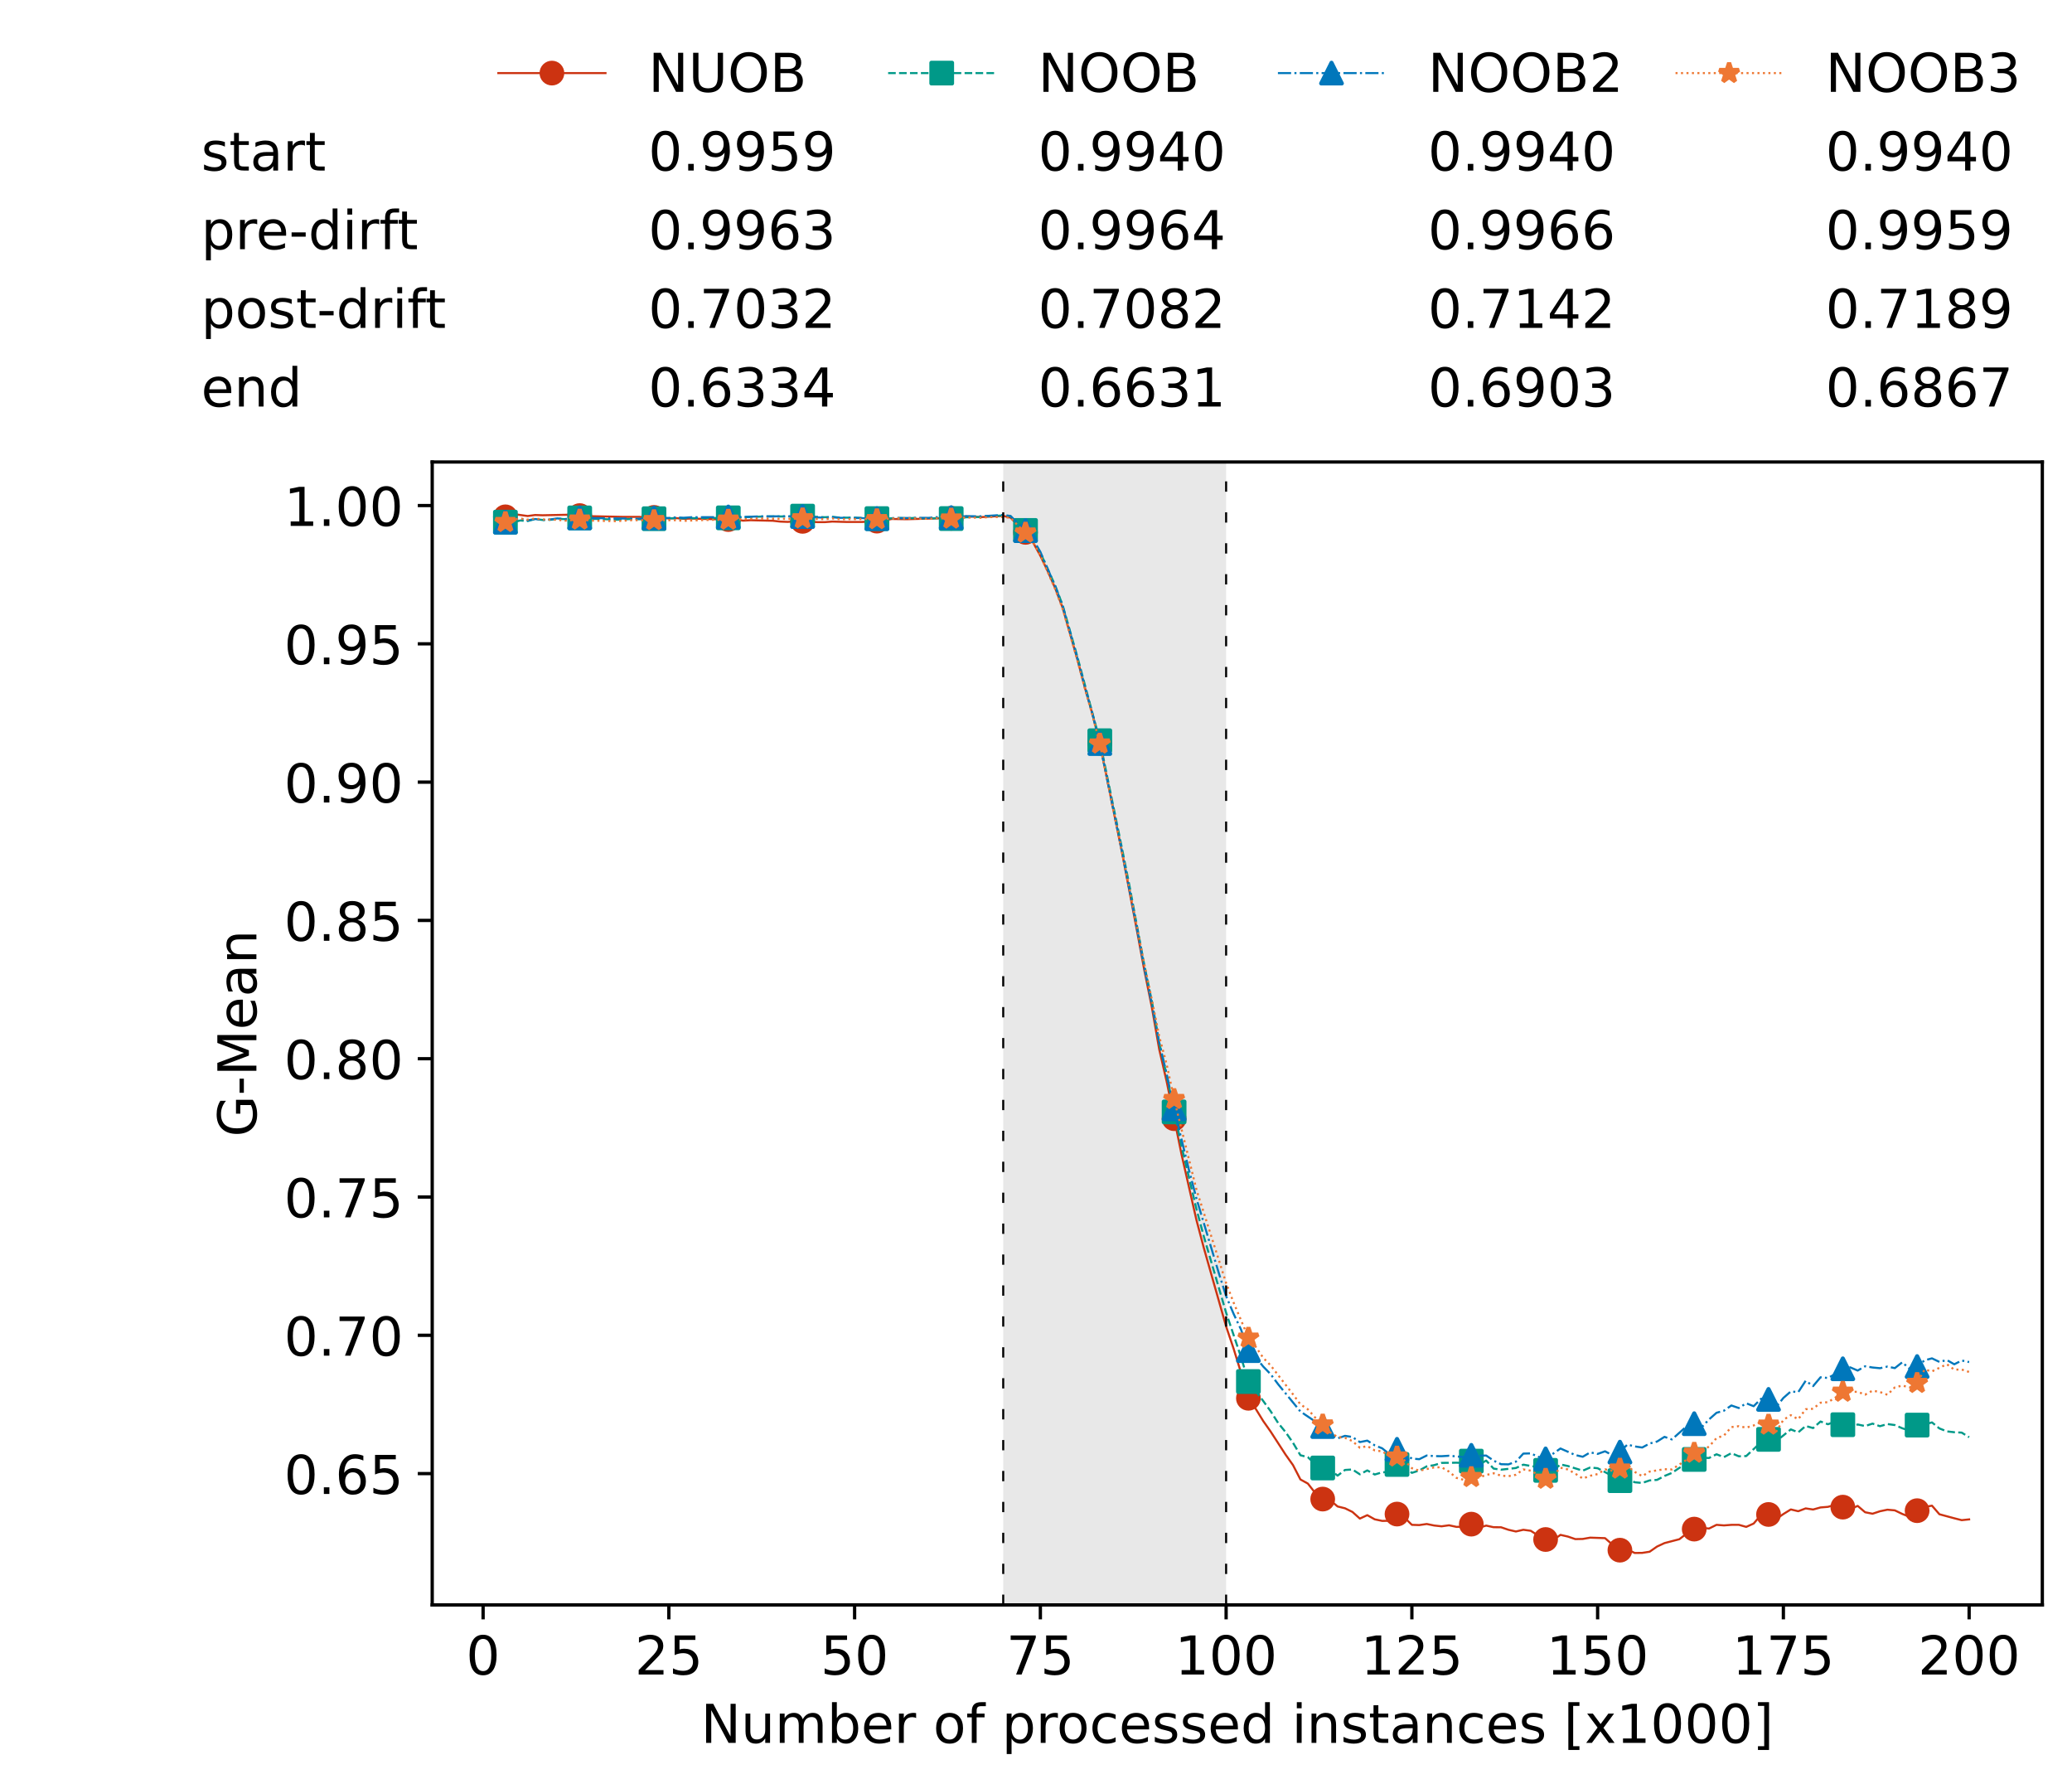 <?xml version="1.0" encoding="utf-8" standalone="no"?>
<!DOCTYPE svg PUBLIC "-//W3C//DTD SVG 1.1//EN"
  "http://www.w3.org/Graphics/SVG/1.1/DTD/svg11.dtd">
<!-- Created with matplotlib (https://matplotlib.org/) -->
<svg height="432.615pt" version="1.1" viewBox="0 0 502.65 432.615" width="502.65pt" xmlns="http://www.w3.org/2000/svg" xmlns:xlink="http://www.w3.org/1999/xlink">
 <defs>
  <style type="text/css">*{stroke-linecap:butt;stroke-linejoin:round;}</style>
 </defs>
 <g id="figure_1">
  <g id="patch_1">
   <path d="M 0 432.615 
L 502.65 432.615 
L 502.65 0 
L 0 0 
z
" style="fill:#ffffff;"/>
  </g>
  <g id="axes_1">
   <g id="patch_2">
    <path d="M 104.85 389.252 
L 495.45 389.252 
L 495.45 112.052 
L 104.85 112.052 
z
" style="fill:#ffffff;"/>
   </g>
   <g id="patch_3">
    <path clip-path="url(#pa1fec9e5f2)" d="M 297.446 389.252 
L 297.446 112.052 
L 243.372 112.052 
L 243.372 389.252 
z
" style="fill:#d3d3d3;opacity:0.5;"/>
   </g>
   <g id="matplotlib.axis_1">
    <g id="xtick_1">
     <g id="line2d_1">
      <defs>
       <path d="M 0 0 
L 0 3.5 
" id="md7c06f8614" style="stroke:#000000;stroke-width:0.8;"/>
      </defs>
      <g>
       <use style="stroke:#000000;stroke-width:0.8;" x="117.197" xlink:href="#md7c06f8614" y="389.252"/>
      </g>
     </g>
     <g id="text_1">
      <!-- 0 -->
      <g transform="translate(113.061 406.13)scale(0.13 -0.13)">
       <defs>
        <path d="M 31.781 66.406 
Q 24.172 66.406 20.328 58.906 
Q 16.5 51.422 16.5 36.375 
Q 16.5 21.391 20.328 13.891 
Q 24.172 6.391 31.781 6.391 
Q 39.453 6.391 43.281 13.891 
Q 47.125 21.391 47.125 36.375 
Q 47.125 51.422 43.281 58.906 
Q 39.453 66.406 31.781 66.406 
z
M 31.781 74.219 
Q 44.047 74.219 50.516 64.516 
Q 56.984 54.828 56.984 36.375 
Q 56.984 17.969 50.516 8.266 
Q 44.047 -1.422 31.781 -1.422 
Q 19.531 -1.422 13.062 8.266 
Q 6.594 17.969 6.594 36.375 
Q 6.594 54.828 13.062 64.516 
Q 19.531 74.219 31.781 74.219 
z
" id="DejaVuSans-48"/>
       </defs>
       <use xlink:href="#DejaVuSans-48"/>
      </g>
     </g>
    </g>
    <g id="xtick_2">
     <g id="line2d_2">
      <g>
       <use style="stroke:#000000;stroke-width:0.8;" x="162.259" xlink:href="#md7c06f8614" y="389.252"/>
      </g>
     </g>
     <g id="text_2">
      <!-- 25 -->
      <g transform="translate(153.988 406.13)scale(0.13 -0.13)">
       <defs>
        <path d="M 19.188 8.297 
L 53.609 8.297 
L 53.609 0 
L 7.328 0 
L 7.328 8.297 
Q 12.938 14.109 22.625 23.891 
Q 32.328 33.688 34.812 36.531 
Q 39.547 41.844 41.422 45.531 
Q 43.312 49.219 43.312 52.781 
Q 43.312 58.594 39.234 62.25 
Q 35.156 65.922 28.609 65.922 
Q 23.969 65.922 18.812 64.312 
Q 13.672 62.703 7.812 59.422 
L 7.812 69.391 
Q 13.766 71.781 18.938 73 
Q 24.125 74.219 28.422 74.219 
Q 39.75 74.219 46.484 68.547 
Q 53.219 62.891 53.219 53.422 
Q 53.219 48.922 51.531 44.891 
Q 49.859 40.875 45.406 35.406 
Q 44.188 33.984 37.641 27.219 
Q 31.109 20.453 19.188 8.297 
z
" id="DejaVuSans-50"/>
        <path d="M 10.797 72.906 
L 49.516 72.906 
L 49.516 64.594 
L 19.828 64.594 
L 19.828 46.734 
Q 21.969 47.469 24.109 47.828 
Q 26.266 48.188 28.422 48.188 
Q 40.625 48.188 47.75 41.5 
Q 54.891 34.812 54.891 23.391 
Q 54.891 11.625 47.562 5.094 
Q 40.234 -1.422 26.906 -1.422 
Q 22.312 -1.422 17.547 -0.641 
Q 12.797 0.141 7.719 1.703 
L 7.719 11.625 
Q 12.109 9.234 16.797 8.062 
Q 21.484 6.891 26.703 6.891 
Q 35.156 6.891 40.078 11.328 
Q 45.016 15.766 45.016 23.391 
Q 45.016 31 40.078 35.438 
Q 35.156 39.891 26.703 39.891 
Q 22.75 39.891 18.812 39.016 
Q 14.891 38.141 10.797 36.281 
z
" id="DejaVuSans-53"/>
       </defs>
       <use xlink:href="#DejaVuSans-50"/>
       <use x="63.623" xlink:href="#DejaVuSans-53"/>
      </g>
     </g>
    </g>
    <g id="xtick_3">
     <g id="line2d_3">
      <g>
       <use style="stroke:#000000;stroke-width:0.8;" x="207.322" xlink:href="#md7c06f8614" y="389.252"/>
      </g>
     </g>
     <g id="text_3">
      <!-- 50 -->
      <g transform="translate(199.05 406.13)scale(0.13 -0.13)">
       <use xlink:href="#DejaVuSans-53"/>
       <use x="63.623" xlink:href="#DejaVuSans-48"/>
      </g>
     </g>
    </g>
    <g id="xtick_4">
     <g id="line2d_4">
      <g>
       <use style="stroke:#000000;stroke-width:0.8;" x="252.384" xlink:href="#md7c06f8614" y="389.252"/>
      </g>
     </g>
     <g id="text_4">
      <!-- 75 -->
      <g transform="translate(244.113 406.13)scale(0.13 -0.13)">
       <defs>
        <path d="M 8.203 72.906 
L 55.078 72.906 
L 55.078 68.703 
L 28.609 0 
L 18.312 0 
L 43.219 64.594 
L 8.203 64.594 
z
" id="DejaVuSans-55"/>
       </defs>
       <use xlink:href="#DejaVuSans-55"/>
       <use x="63.623" xlink:href="#DejaVuSans-53"/>
      </g>
     </g>
    </g>
    <g id="xtick_5">
     <g id="line2d_5">
      <g>
       <use style="stroke:#000000;stroke-width:0.8;" x="297.446" xlink:href="#md7c06f8614" y="389.252"/>
      </g>
     </g>
     <g id="text_5">
      <!-- 100 -->
      <g transform="translate(285.039 406.13)scale(0.13 -0.13)">
       <defs>
        <path d="M 12.406 8.297 
L 28.516 8.297 
L 28.516 63.922 
L 10.984 60.406 
L 10.984 69.391 
L 28.422 72.906 
L 38.281 72.906 
L 38.281 8.297 
L 54.391 8.297 
L 54.391 0 
L 12.406 0 
z
" id="DejaVuSans-49"/>
       </defs>
       <use xlink:href="#DejaVuSans-49"/>
       <use x="63.623" xlink:href="#DejaVuSans-48"/>
       <use x="127.246" xlink:href="#DejaVuSans-48"/>
      </g>
     </g>
    </g>
    <g id="xtick_6">
     <g id="line2d_6">
      <g>
       <use style="stroke:#000000;stroke-width:0.8;" x="342.509" xlink:href="#md7c06f8614" y="389.252"/>
      </g>
     </g>
     <g id="text_6">
      <!-- 125 -->
      <g transform="translate(330.102 406.13)scale(0.13 -0.13)">
       <use xlink:href="#DejaVuSans-49"/>
       <use x="63.623" xlink:href="#DejaVuSans-50"/>
       <use x="127.246" xlink:href="#DejaVuSans-53"/>
      </g>
     </g>
    </g>
    <g id="xtick_7">
     <g id="line2d_7">
      <g>
       <use style="stroke:#000000;stroke-width:0.8;" x="387.571" xlink:href="#md7c06f8614" y="389.252"/>
      </g>
     </g>
     <g id="text_7">
      <!-- 150 -->
      <g transform="translate(375.164 406.13)scale(0.13 -0.13)">
       <use xlink:href="#DejaVuSans-49"/>
       <use x="63.623" xlink:href="#DejaVuSans-53"/>
       <use x="127.246" xlink:href="#DejaVuSans-48"/>
      </g>
     </g>
    </g>
    <g id="xtick_8">
     <g id="line2d_8">
      <g>
       <use style="stroke:#000000;stroke-width:0.8;" x="432.633" xlink:href="#md7c06f8614" y="389.252"/>
      </g>
     </g>
     <g id="text_8">
      <!-- 175 -->
      <g transform="translate(420.226 406.13)scale(0.13 -0.13)">
       <use xlink:href="#DejaVuSans-49"/>
       <use x="63.623" xlink:href="#DejaVuSans-55"/>
       <use x="127.246" xlink:href="#DejaVuSans-53"/>
      </g>
     </g>
    </g>
    <g id="xtick_9">
     <g id="line2d_9">
      <g>
       <use style="stroke:#000000;stroke-width:0.8;" x="477.695" xlink:href="#md7c06f8614" y="389.252"/>
      </g>
     </g>
     <g id="text_9">
      <!-- 200 -->
      <g transform="translate(465.289 406.13)scale(0.13 -0.13)">
       <use xlink:href="#DejaVuSans-50"/>
       <use x="63.623" xlink:href="#DejaVuSans-48"/>
       <use x="127.246" xlink:href="#DejaVuSans-48"/>
      </g>
     </g>
    </g>
    <g id="text_10">
     <!-- Number of processed instances [x1000] -->
     <g transform="translate(170.025 422.711)scale(0.13 -0.13)">
      <defs>
       <path d="M 9.812 72.906 
L 23.094 72.906 
L 55.422 11.922 
L 55.422 72.906 
L 64.984 72.906 
L 64.984 0 
L 51.703 0 
L 19.391 60.984 
L 19.391 0 
L 9.812 0 
z
" id="DejaVuSans-78"/>
       <path d="M 8.5 21.578 
L 8.5 54.688 
L 17.484 54.688 
L 17.484 21.922 
Q 17.484 14.156 20.5 10.266 
Q 23.531 6.391 29.594 6.391 
Q 36.859 6.391 41.078 11.031 
Q 45.312 15.672 45.312 23.688 
L 45.312 54.688 
L 54.297 54.688 
L 54.297 0 
L 45.312 0 
L 45.312 8.406 
Q 42.047 3.422 37.719 1 
Q 33.406 -1.422 27.688 -1.422 
Q 18.266 -1.422 13.375 4.438 
Q 8.5 10.297 8.5 21.578 
z
M 31.109 56 
z
" id="DejaVuSans-117"/>
       <path d="M 52 44.188 
Q 55.375 50.25 60.062 53.125 
Q 64.75 56 71.094 56 
Q 79.641 56 84.281 50.016 
Q 88.922 44.047 88.922 33.016 
L 88.922 0 
L 79.891 0 
L 79.891 32.719 
Q 79.891 40.578 77.094 44.375 
Q 74.312 48.188 68.609 48.188 
Q 61.625 48.188 57.562 43.547 
Q 53.516 38.922 53.516 30.906 
L 53.516 0 
L 44.484 0 
L 44.484 32.719 
Q 44.484 40.625 41.703 44.406 
Q 38.922 48.188 33.109 48.188 
Q 26.219 48.188 22.156 43.531 
Q 18.109 38.875 18.109 30.906 
L 18.109 0 
L 9.078 0 
L 9.078 54.688 
L 18.109 54.688 
L 18.109 46.188 
Q 21.188 51.219 25.484 53.609 
Q 29.781 56 35.688 56 
Q 41.656 56 45.828 52.969 
Q 50 49.953 52 44.188 
z
" id="DejaVuSans-109"/>
       <path d="M 48.688 27.297 
Q 48.688 37.203 44.609 42.844 
Q 40.531 48.484 33.406 48.484 
Q 26.266 48.484 22.188 42.844 
Q 18.109 37.203 18.109 27.297 
Q 18.109 17.391 22.188 11.75 
Q 26.266 6.109 33.406 6.109 
Q 40.531 6.109 44.609 11.75 
Q 48.688 17.391 48.688 27.297 
z
M 18.109 46.391 
Q 20.953 51.266 25.266 53.625 
Q 29.594 56 35.594 56 
Q 45.562 56 51.781 48.094 
Q 58.016 40.188 58.016 27.297 
Q 58.016 14.406 51.781 6.484 
Q 45.562 -1.422 35.594 -1.422 
Q 29.594 -1.422 25.266 0.953 
Q 20.953 3.328 18.109 8.203 
L 18.109 0 
L 9.078 0 
L 9.078 75.984 
L 18.109 75.984 
z
" id="DejaVuSans-98"/>
       <path d="M 56.203 29.594 
L 56.203 25.203 
L 14.891 25.203 
Q 15.484 15.922 20.484 11.062 
Q 25.484 6.203 34.422 6.203 
Q 39.594 6.203 44.453 7.469 
Q 49.312 8.734 54.109 11.281 
L 54.109 2.781 
Q 49.266 0.734 44.188 -0.344 
Q 39.109 -1.422 33.891 -1.422 
Q 20.797 -1.422 13.156 6.188 
Q 5.516 13.812 5.516 26.812 
Q 5.516 40.234 12.766 48.109 
Q 20.016 56 32.328 56 
Q 43.359 56 49.781 48.891 
Q 56.203 41.797 56.203 29.594 
z
M 47.219 32.234 
Q 47.125 39.594 43.094 43.984 
Q 39.062 48.391 32.422 48.391 
Q 24.906 48.391 20.391 44.141 
Q 15.875 39.891 15.188 32.172 
z
" id="DejaVuSans-101"/>
       <path d="M 41.109 46.297 
Q 39.594 47.172 37.812 47.578 
Q 36.031 48 33.891 48 
Q 26.266 48 22.188 43.047 
Q 18.109 38.094 18.109 28.812 
L 18.109 0 
L 9.078 0 
L 9.078 54.688 
L 18.109 54.688 
L 18.109 46.188 
Q 20.953 51.172 25.484 53.578 
Q 30.031 56 36.531 56 
Q 37.453 56 38.578 55.875 
Q 39.703 55.766 41.062 55.516 
z
" id="DejaVuSans-114"/>
       <path id="DejaVuSans-32"/>
       <path d="M 30.609 48.391 
Q 23.391 48.391 19.188 42.75 
Q 14.984 37.109 14.984 27.297 
Q 14.984 17.484 19.156 11.844 
Q 23.344 6.203 30.609 6.203 
Q 37.797 6.203 41.984 11.859 
Q 46.188 17.531 46.188 27.297 
Q 46.188 37.016 41.984 42.703 
Q 37.797 48.391 30.609 48.391 
z
M 30.609 56 
Q 42.328 56 49.016 48.375 
Q 55.719 40.766 55.719 27.297 
Q 55.719 13.875 49.016 6.219 
Q 42.328 -1.422 30.609 -1.422 
Q 18.844 -1.422 12.172 6.219 
Q 5.516 13.875 5.516 27.297 
Q 5.516 40.766 12.172 48.375 
Q 18.844 56 30.609 56 
z
" id="DejaVuSans-111"/>
       <path d="M 37.109 75.984 
L 37.109 68.5 
L 28.516 68.5 
Q 23.688 68.5 21.797 66.547 
Q 19.922 64.594 19.922 59.516 
L 19.922 54.688 
L 34.719 54.688 
L 34.719 47.703 
L 19.922 47.703 
L 19.922 0 
L 10.891 0 
L 10.891 47.703 
L 2.297 47.703 
L 2.297 54.688 
L 10.891 54.688 
L 10.891 58.5 
Q 10.891 67.625 15.141 71.797 
Q 19.391 75.984 28.609 75.984 
z
" id="DejaVuSans-102"/>
       <path d="M 18.109 8.203 
L 18.109 -20.797 
L 9.078 -20.797 
L 9.078 54.688 
L 18.109 54.688 
L 18.109 46.391 
Q 20.953 51.266 25.266 53.625 
Q 29.594 56 35.594 56 
Q 45.562 56 51.781 48.094 
Q 58.016 40.188 58.016 27.297 
Q 58.016 14.406 51.781 6.484 
Q 45.562 -1.422 35.594 -1.422 
Q 29.594 -1.422 25.266 0.953 
Q 20.953 3.328 18.109 8.203 
z
M 48.688 27.297 
Q 48.688 37.203 44.609 42.844 
Q 40.531 48.484 33.406 48.484 
Q 26.266 48.484 22.188 42.844 
Q 18.109 37.203 18.109 27.297 
Q 18.109 17.391 22.188 11.75 
Q 26.266 6.109 33.406 6.109 
Q 40.531 6.109 44.609 11.75 
Q 48.688 17.391 48.688 27.297 
z
" id="DejaVuSans-112"/>
       <path d="M 48.781 52.594 
L 48.781 44.188 
Q 44.969 46.297 41.141 47.344 
Q 37.312 48.391 33.406 48.391 
Q 24.656 48.391 19.812 42.844 
Q 14.984 37.312 14.984 27.297 
Q 14.984 17.281 19.812 11.734 
Q 24.656 6.203 33.406 6.203 
Q 37.312 6.203 41.141 7.25 
Q 44.969 8.297 48.781 10.406 
L 48.781 2.094 
Q 45.016 0.344 40.984 -0.531 
Q 36.969 -1.422 32.422 -1.422 
Q 20.062 -1.422 12.781 6.344 
Q 5.516 14.109 5.516 27.297 
Q 5.516 40.672 12.859 48.328 
Q 20.219 56 33.016 56 
Q 37.156 56 41.109 55.141 
Q 45.062 54.297 48.781 52.594 
z
" id="DejaVuSans-99"/>
       <path d="M 44.281 53.078 
L 44.281 44.578 
Q 40.484 46.531 36.375 47.5 
Q 32.281 48.484 27.875 48.484 
Q 21.188 48.484 17.844 46.438 
Q 14.5 44.391 14.5 40.281 
Q 14.5 37.156 16.891 35.375 
Q 19.281 33.594 26.516 31.984 
L 29.594 31.297 
Q 39.156 29.25 43.188 25.516 
Q 47.219 21.781 47.219 15.094 
Q 47.219 7.469 41.188 3.016 
Q 35.156 -1.422 24.609 -1.422 
Q 20.219 -1.422 15.453 -0.562 
Q 10.688 0.297 5.422 2 
L 5.422 11.281 
Q 10.406 8.688 15.234 7.391 
Q 20.062 6.109 24.812 6.109 
Q 31.156 6.109 34.562 8.281 
Q 37.984 10.453 37.984 14.406 
Q 37.984 18.062 35.516 20.016 
Q 33.062 21.969 24.703 23.781 
L 21.578 24.516 
Q 13.234 26.266 9.516 29.906 
Q 5.812 33.547 5.812 39.891 
Q 5.812 47.609 11.281 51.797 
Q 16.75 56 26.812 56 
Q 31.781 56 36.172 55.266 
Q 40.578 54.547 44.281 53.078 
z
" id="DejaVuSans-115"/>
       <path d="M 45.406 46.391 
L 45.406 75.984 
L 54.391 75.984 
L 54.391 0 
L 45.406 0 
L 45.406 8.203 
Q 42.578 3.328 38.25 0.953 
Q 33.938 -1.422 27.875 -1.422 
Q 17.969 -1.422 11.734 6.484 
Q 5.516 14.406 5.516 27.297 
Q 5.516 40.188 11.734 48.094 
Q 17.969 56 27.875 56 
Q 33.938 56 38.25 53.625 
Q 42.578 51.266 45.406 46.391 
z
M 14.797 27.297 
Q 14.797 17.391 18.875 11.75 
Q 22.953 6.109 30.078 6.109 
Q 37.203 6.109 41.297 11.75 
Q 45.406 17.391 45.406 27.297 
Q 45.406 37.203 41.297 42.844 
Q 37.203 48.484 30.078 48.484 
Q 22.953 48.484 18.875 42.844 
Q 14.797 37.203 14.797 27.297 
z
" id="DejaVuSans-100"/>
       <path d="M 9.422 54.688 
L 18.406 54.688 
L 18.406 0 
L 9.422 0 
z
M 9.422 75.984 
L 18.406 75.984 
L 18.406 64.594 
L 9.422 64.594 
z
" id="DejaVuSans-105"/>
       <path d="M 54.891 33.016 
L 54.891 0 
L 45.906 0 
L 45.906 32.719 
Q 45.906 40.484 42.875 44.328 
Q 39.844 48.188 33.797 48.188 
Q 26.516 48.188 22.312 43.547 
Q 18.109 38.922 18.109 30.906 
L 18.109 0 
L 9.078 0 
L 9.078 54.688 
L 18.109 54.688 
L 18.109 46.188 
Q 21.344 51.125 25.703 53.562 
Q 30.078 56 35.797 56 
Q 45.219 56 50.047 50.172 
Q 54.891 44.344 54.891 33.016 
z
" id="DejaVuSans-110"/>
       <path d="M 18.312 70.219 
L 18.312 54.688 
L 36.812 54.688 
L 36.812 47.703 
L 18.312 47.703 
L 18.312 18.016 
Q 18.312 11.328 20.141 9.422 
Q 21.969 7.516 27.594 7.516 
L 36.812 7.516 
L 36.812 0 
L 27.594 0 
Q 17.188 0 13.234 3.875 
Q 9.281 7.766 9.281 18.016 
L 9.281 47.703 
L 2.688 47.703 
L 2.688 54.688 
L 9.281 54.688 
L 9.281 70.219 
z
" id="DejaVuSans-116"/>
       <path d="M 34.281 27.484 
Q 23.391 27.484 19.188 25 
Q 14.984 22.516 14.984 16.5 
Q 14.984 11.719 18.141 8.906 
Q 21.297 6.109 26.703 6.109 
Q 34.188 6.109 38.703 11.406 
Q 43.219 16.703 43.219 25.484 
L 43.219 27.484 
z
M 52.203 31.203 
L 52.203 0 
L 43.219 0 
L 43.219 8.297 
Q 40.141 3.328 35.547 0.953 
Q 30.953 -1.422 24.312 -1.422 
Q 15.922 -1.422 10.953 3.297 
Q 6 8.016 6 15.922 
Q 6 25.141 12.172 29.828 
Q 18.359 34.516 30.609 34.516 
L 43.219 34.516 
L 43.219 35.406 
Q 43.219 41.609 39.141 45 
Q 35.062 48.391 27.688 48.391 
Q 23 48.391 18.547 47.266 
Q 14.109 46.141 10.016 43.891 
L 10.016 52.203 
Q 14.938 54.109 19.578 55.047 
Q 24.219 56 28.609 56 
Q 40.484 56 46.344 49.844 
Q 52.203 43.703 52.203 31.203 
z
" id="DejaVuSans-97"/>
       <path d="M 8.594 75.984 
L 29.297 75.984 
L 29.297 69 
L 17.578 69 
L 17.578 -6.203 
L 29.297 -6.203 
L 29.297 -13.188 
L 8.594 -13.188 
z
" id="DejaVuSans-91"/>
       <path d="M 54.891 54.688 
L 35.109 28.078 
L 55.906 0 
L 45.312 0 
L 29.391 21.484 
L 13.484 0 
L 2.875 0 
L 24.125 28.609 
L 4.688 54.688 
L 15.281 54.688 
L 29.781 35.203 
L 44.281 54.688 
z
" id="DejaVuSans-120"/>
       <path d="M 30.422 75.984 
L 30.422 -13.188 
L 9.719 -13.188 
L 9.719 -6.203 
L 21.391 -6.203 
L 21.391 69 
L 9.719 69 
L 9.719 75.984 
z
" id="DejaVuSans-93"/>
      </defs>
      <use xlink:href="#DejaVuSans-78"/>
      <use x="74.805" xlink:href="#DejaVuSans-117"/>
      <use x="138.184" xlink:href="#DejaVuSans-109"/>
      <use x="235.596" xlink:href="#DejaVuSans-98"/>
      <use x="299.072" xlink:href="#DejaVuSans-101"/>
      <use x="360.596" xlink:href="#DejaVuSans-114"/>
      <use x="401.709" xlink:href="#DejaVuSans-32"/>
      <use x="433.496" xlink:href="#DejaVuSans-111"/>
      <use x="494.678" xlink:href="#DejaVuSans-102"/>
      <use x="529.883" xlink:href="#DejaVuSans-32"/>
      <use x="561.67" xlink:href="#DejaVuSans-112"/>
      <use x="625.146" xlink:href="#DejaVuSans-114"/>
      <use x="664.01" xlink:href="#DejaVuSans-111"/>
      <use x="725.191" xlink:href="#DejaVuSans-99"/>
      <use x="780.172" xlink:href="#DejaVuSans-101"/>
      <use x="841.695" xlink:href="#DejaVuSans-115"/>
      <use x="893.795" xlink:href="#DejaVuSans-115"/>
      <use x="945.895" xlink:href="#DejaVuSans-101"/>
      <use x="1007.418" xlink:href="#DejaVuSans-100"/>
      <use x="1070.895" xlink:href="#DejaVuSans-32"/>
      <use x="1102.682" xlink:href="#DejaVuSans-105"/>
      <use x="1130.465" xlink:href="#DejaVuSans-110"/>
      <use x="1193.844" xlink:href="#DejaVuSans-115"/>
      <use x="1245.943" xlink:href="#DejaVuSans-116"/>
      <use x="1285.152" xlink:href="#DejaVuSans-97"/>
      <use x="1346.432" xlink:href="#DejaVuSans-110"/>
      <use x="1409.811" xlink:href="#DejaVuSans-99"/>
      <use x="1464.791" xlink:href="#DejaVuSans-101"/>
      <use x="1526.314" xlink:href="#DejaVuSans-115"/>
      <use x="1578.414" xlink:href="#DejaVuSans-32"/>
      <use x="1610.201" xlink:href="#DejaVuSans-91"/>
      <use x="1649.215" xlink:href="#DejaVuSans-120"/>
      <use x="1708.395" xlink:href="#DejaVuSans-49"/>
      <use x="1772.018" xlink:href="#DejaVuSans-48"/>
      <use x="1835.641" xlink:href="#DejaVuSans-48"/>
      <use x="1899.264" xlink:href="#DejaVuSans-48"/>
      <use x="1962.887" xlink:href="#DejaVuSans-93"/>
     </g>
    </g>
   </g>
   <g id="matplotlib.axis_2">
    <g id="ytick_1">
     <g id="line2d_10">
      <defs>
       <path d="M 0 0 
L -3.5 0 
" id="mcdd03bcde0" style="stroke:#000000;stroke-width:0.8;"/>
      </defs>
      <g>
       <use style="stroke:#000000;stroke-width:0.8;" x="104.85" xlink:href="#mcdd03bcde0" y="357.396"/>
      </g>
     </g>
     <g id="text_11">
      <!-- 0.65 -->
      <g transform="translate(68.905 362.335)scale(0.13 -0.13)">
       <defs>
        <path d="M 10.688 12.406 
L 21 12.406 
L 21 0 
L 10.688 0 
z
" id="DejaVuSans-46"/>
        <path d="M 33.016 40.375 
Q 26.375 40.375 22.484 35.828 
Q 18.609 31.297 18.609 23.391 
Q 18.609 15.531 22.484 10.953 
Q 26.375 6.391 33.016 6.391 
Q 39.656 6.391 43.531 10.953 
Q 47.406 15.531 47.406 23.391 
Q 47.406 31.297 43.531 35.828 
Q 39.656 40.375 33.016 40.375 
z
M 52.594 71.297 
L 52.594 62.312 
Q 48.875 64.062 45.094 64.984 
Q 41.312 65.922 37.594 65.922 
Q 27.828 65.922 22.672 59.328 
Q 17.531 52.734 16.797 39.406 
Q 19.672 43.656 24.016 45.922 
Q 28.375 48.188 33.594 48.188 
Q 44.578 48.188 50.953 41.516 
Q 57.328 34.859 57.328 23.391 
Q 57.328 12.156 50.688 5.359 
Q 44.047 -1.422 33.016 -1.422 
Q 20.359 -1.422 13.672 8.266 
Q 6.984 17.969 6.984 36.375 
Q 6.984 53.656 15.188 63.938 
Q 23.391 74.219 37.203 74.219 
Q 40.922 74.219 44.703 73.484 
Q 48.484 72.75 52.594 71.297 
z
" id="DejaVuSans-54"/>
       </defs>
       <use xlink:href="#DejaVuSans-48"/>
       <use x="63.623" xlink:href="#DejaVuSans-46"/>
       <use x="95.41" xlink:href="#DejaVuSans-54"/>
       <use x="159.033" xlink:href="#DejaVuSans-53"/>
      </g>
     </g>
    </g>
    <g id="ytick_2">
     <g id="line2d_11">
      <g>
       <use style="stroke:#000000;stroke-width:0.8;" x="104.85" xlink:href="#mcdd03bcde0" y="323.855"/>
      </g>
     </g>
     <g id="text_12">
      <!-- 0.70 -->
      <g transform="translate(68.905 328.794)scale(0.13 -0.13)">
       <use xlink:href="#DejaVuSans-48"/>
       <use x="63.623" xlink:href="#DejaVuSans-46"/>
       <use x="95.41" xlink:href="#DejaVuSans-55"/>
       <use x="159.033" xlink:href="#DejaVuSans-48"/>
      </g>
     </g>
    </g>
    <g id="ytick_3">
     <g id="line2d_12">
      <g>
       <use style="stroke:#000000;stroke-width:0.8;" x="104.85" xlink:href="#mcdd03bcde0" y="290.315"/>
      </g>
     </g>
     <g id="text_13">
      <!-- 0.75 -->
      <g transform="translate(68.905 295.254)scale(0.13 -0.13)">
       <use xlink:href="#DejaVuSans-48"/>
       <use x="63.623" xlink:href="#DejaVuSans-46"/>
       <use x="95.41" xlink:href="#DejaVuSans-55"/>
       <use x="159.033" xlink:href="#DejaVuSans-53"/>
      </g>
     </g>
    </g>
    <g id="ytick_4">
     <g id="line2d_13">
      <g>
       <use style="stroke:#000000;stroke-width:0.8;" x="104.85" xlink:href="#mcdd03bcde0" y="256.774"/>
      </g>
     </g>
     <g id="text_14">
      <!-- 0.80 -->
      <g transform="translate(68.905 261.713)scale(0.13 -0.13)">
       <defs>
        <path d="M 31.781 34.625 
Q 24.75 34.625 20.719 30.859 
Q 16.703 27.094 16.703 20.516 
Q 16.703 13.922 20.719 10.156 
Q 24.75 6.391 31.781 6.391 
Q 38.812 6.391 42.859 10.172 
Q 46.922 13.969 46.922 20.516 
Q 46.922 27.094 42.891 30.859 
Q 38.875 34.625 31.781 34.625 
z
M 21.922 38.812 
Q 15.578 40.375 12.031 44.719 
Q 8.5 49.078 8.5 55.328 
Q 8.5 64.062 14.719 69.141 
Q 20.953 74.219 31.781 74.219 
Q 42.672 74.219 48.875 69.141 
Q 55.078 64.062 55.078 55.328 
Q 55.078 49.078 51.531 44.719 
Q 48 40.375 41.703 38.812 
Q 48.828 37.156 52.797 32.312 
Q 56.781 27.484 56.781 20.516 
Q 56.781 9.906 50.312 4.234 
Q 43.844 -1.422 31.781 -1.422 
Q 19.734 -1.422 13.25 4.234 
Q 6.781 9.906 6.781 20.516 
Q 6.781 27.484 10.781 32.312 
Q 14.797 37.156 21.922 38.812 
z
M 18.312 54.391 
Q 18.312 48.734 21.844 45.562 
Q 25.391 42.391 31.781 42.391 
Q 38.141 42.391 41.719 45.562 
Q 45.312 48.734 45.312 54.391 
Q 45.312 60.062 41.719 63.234 
Q 38.141 66.406 31.781 66.406 
Q 25.391 66.406 21.844 63.234 
Q 18.312 60.062 18.312 54.391 
z
" id="DejaVuSans-56"/>
       </defs>
       <use xlink:href="#DejaVuSans-48"/>
       <use x="63.623" xlink:href="#DejaVuSans-46"/>
       <use x="95.41" xlink:href="#DejaVuSans-56"/>
       <use x="159.033" xlink:href="#DejaVuSans-48"/>
      </g>
     </g>
    </g>
    <g id="ytick_5">
     <g id="line2d_14">
      <g>
       <use style="stroke:#000000;stroke-width:0.8;" x="104.85" xlink:href="#mcdd03bcde0" y="223.233"/>
      </g>
     </g>
     <g id="text_15">
      <!-- 0.85 -->
      <g transform="translate(68.905 228.172)scale(0.13 -0.13)">
       <use xlink:href="#DejaVuSans-48"/>
       <use x="63.623" xlink:href="#DejaVuSans-46"/>
       <use x="95.41" xlink:href="#DejaVuSans-56"/>
       <use x="159.033" xlink:href="#DejaVuSans-53"/>
      </g>
     </g>
    </g>
    <g id="ytick_6">
     <g id="line2d_15">
      <g>
       <use style="stroke:#000000;stroke-width:0.8;" x="104.85" xlink:href="#mcdd03bcde0" y="189.693"/>
      </g>
     </g>
     <g id="text_16">
      <!-- 0.90 -->
      <g transform="translate(68.905 194.632)scale(0.13 -0.13)">
       <defs>
        <path d="M 10.984 1.516 
L 10.984 10.5 
Q 14.703 8.734 18.5 7.812 
Q 22.312 6.891 25.984 6.891 
Q 35.75 6.891 40.891 13.453 
Q 46.047 20.016 46.781 33.406 
Q 43.953 29.203 39.594 26.953 
Q 35.25 24.703 29.984 24.703 
Q 19.047 24.703 12.672 31.312 
Q 6.297 37.938 6.297 49.422 
Q 6.297 60.641 12.938 67.422 
Q 19.578 74.219 30.609 74.219 
Q 43.266 74.219 49.922 64.516 
Q 56.594 54.828 56.594 36.375 
Q 56.594 19.141 48.406 8.859 
Q 40.234 -1.422 26.422 -1.422 
Q 22.703 -1.422 18.891 -0.688 
Q 15.094 0.047 10.984 1.516 
z
M 30.609 32.422 
Q 37.25 32.422 41.125 36.953 
Q 45.016 41.5 45.016 49.422 
Q 45.016 57.281 41.125 61.844 
Q 37.25 66.406 30.609 66.406 
Q 23.969 66.406 20.094 61.844 
Q 16.219 57.281 16.219 49.422 
Q 16.219 41.5 20.094 36.953 
Q 23.969 32.422 30.609 32.422 
z
" id="DejaVuSans-57"/>
       </defs>
       <use xlink:href="#DejaVuSans-48"/>
       <use x="63.623" xlink:href="#DejaVuSans-46"/>
       <use x="95.41" xlink:href="#DejaVuSans-57"/>
       <use x="159.033" xlink:href="#DejaVuSans-48"/>
      </g>
     </g>
    </g>
    <g id="ytick_7">
     <g id="line2d_16">
      <g>
       <use style="stroke:#000000;stroke-width:0.8;" x="104.85" xlink:href="#mcdd03bcde0" y="156.152"/>
      </g>
     </g>
     <g id="text_17">
      <!-- 0.95 -->
      <g transform="translate(68.905 161.091)scale(0.13 -0.13)">
       <use xlink:href="#DejaVuSans-48"/>
       <use x="63.623" xlink:href="#DejaVuSans-46"/>
       <use x="95.41" xlink:href="#DejaVuSans-57"/>
       <use x="159.033" xlink:href="#DejaVuSans-53"/>
      </g>
     </g>
    </g>
    <g id="ytick_8">
     <g id="line2d_17">
      <g>
       <use style="stroke:#000000;stroke-width:0.8;" x="104.85" xlink:href="#mcdd03bcde0" y="122.611"/>
      </g>
     </g>
     <g id="text_18">
      <!-- 1.00 -->
      <g transform="translate(68.905 127.55)scale(0.13 -0.13)">
       <use xlink:href="#DejaVuSans-49"/>
       <use x="63.623" xlink:href="#DejaVuSans-46"/>
       <use x="95.41" xlink:href="#DejaVuSans-48"/>
       <use x="159.033" xlink:href="#DejaVuSans-48"/>
      </g>
     </g>
    </g>
    <g id="text_19">
     <!-- G-Mean -->
     <g transform="translate(62.201 275.744)rotate(-90)scale(0.13 -0.13)">
      <defs>
       <path d="M 59.516 10.406 
L 59.516 29.984 
L 43.406 29.984 
L 43.406 38.094 
L 69.281 38.094 
L 69.281 6.781 
Q 63.578 2.734 56.688 0.656 
Q 49.812 -1.422 42 -1.422 
Q 24.906 -1.422 15.25 8.562 
Q 5.609 18.562 5.609 36.375 
Q 5.609 54.25 15.25 64.234 
Q 24.906 74.219 42 74.219 
Q 49.125 74.219 55.547 72.453 
Q 61.969 70.703 67.391 67.281 
L 67.391 56.781 
Q 61.922 61.422 55.766 63.766 
Q 49.609 66.109 42.828 66.109 
Q 29.438 66.109 22.719 58.641 
Q 16.016 51.172 16.016 36.375 
Q 16.016 21.625 22.719 14.156 
Q 29.438 6.688 42.828 6.688 
Q 48.047 6.688 52.141 7.594 
Q 56.25 8.5 59.516 10.406 
z
" id="DejaVuSans-71"/>
       <path d="M 4.891 31.391 
L 31.203 31.391 
L 31.203 23.391 
L 4.891 23.391 
z
" id="DejaVuSans-45"/>
       <path d="M 9.812 72.906 
L 24.516 72.906 
L 43.109 23.297 
L 61.812 72.906 
L 76.516 72.906 
L 76.516 0 
L 66.891 0 
L 66.891 64.016 
L 48.094 14.016 
L 38.188 14.016 
L 19.391 64.016 
L 19.391 0 
L 9.812 0 
z
" id="DejaVuSans-77"/>
      </defs>
      <use xlink:href="#DejaVuSans-71"/>
      <use x="77.49" xlink:href="#DejaVuSans-45"/>
      <use x="113.574" xlink:href="#DejaVuSans-77"/>
      <use x="199.854" xlink:href="#DejaVuSans-101"/>
      <use x="261.377" xlink:href="#DejaVuSans-97"/>
      <use x="322.656" xlink:href="#DejaVuSans-110"/>
     </g>
    </g>
   </g>
   <g id="line2d_18"/>
   <g id="line2d_19"/>
   <g id="line2d_20"/>
   <g id="line2d_21"/>
   <g id="line2d_22"/>
   <g id="line2d_23">
    <path clip-path="url(#pa1fec9e5f2)" d="M 122.605 125.349 
L 124.407 124.652 
L 128.012 125.156 
L 129.815 124.906 
L 131.617 124.971 
L 138.827 124.824 
L 142.432 125.175 
L 151.444 125.368 
L 155.049 125.362 
L 162.259 125.731 
L 164.062 125.661 
L 165.864 125.833 
L 167.667 125.766 
L 176.679 126.009 
L 178.482 126.016 
L 180.284 126.273 
L 182.087 126.173 
L 187.494 126.305 
L 189.297 126.505 
L 191.099 126.575 
L 192.902 126.44 
L 194.704 126.442 
L 198.309 126.634 
L 200.112 126.633 
L 201.914 126.498 
L 205.519 126.596 
L 209.124 126.591 
L 212.729 126.39 
L 214.532 126.253 
L 216.334 125.867 
L 219.939 125.928 
L 228.952 125.673 
L 230.754 125.713 
L 234.359 125.246 
L 237.964 125.416 
L 243.372 125.118 
L 245.174 125.547 
L 246.976 127.449 
L 248.779 129.113 
L 250.581 131.52 
L 252.384 134.794 
L 254.186 138.567 
L 255.989 142.679 
L 257.791 147.418 
L 261.396 160.033 
L 263.199 166.833 
L 265.001 173.153 
L 266.804 180.234 
L 272.211 206.833 
L 275.816 225.702 
L 277.619 235.396 
L 279.421 244.255 
L 281.224 254.531 
L 283.026 262.318 
L 286.631 279.992 
L 290.236 295.848 
L 292.039 302.672 
L 297.446 321.709 
L 299.249 327.055 
L 301.051 332.9 
L 302.854 339.133 
L 304.656 341.74 
L 306.459 344.664 
L 308.261 347.228 
L 311.866 352.793 
L 313.669 355.334 
L 315.471 358.822 
L 317.274 359.816 
L 319.076 362.114 
L 320.879 363.579 
L 322.681 363.852 
L 324.484 365.367 
L 326.286 365.811 
L 328.089 366.697 
L 329.891 368.307 
L 331.694 367.479 
L 333.496 368.488 
L 335.299 368.87 
L 337.101 368.849 
L 338.904 367.214 
L 340.706 368.057 
L 342.509 369.825 
L 344.311 369.882 
L 346.114 369.62 
L 347.916 369.989 
L 349.719 370.182 
L 351.521 369.934 
L 353.324 370.318 
L 355.126 370.279 
L 356.928 369.656 
L 358.731 370.54 
L 360.533 370.009 
L 362.336 370.401 
L 364.138 370.413 
L 365.941 371.026 
L 367.743 371.439 
L 369.546 371.025 
L 371.348 371.268 
L 373.151 372.424 
L 374.953 373.383 
L 376.756 373.536 
L 378.558 372.259 
L 380.361 372.67 
L 382.163 373.287 
L 383.966 373.246 
L 385.768 372.932 
L 389.373 373.054 
L 391.176 374.642 
L 392.978 375.969 
L 394.781 375.82 
L 396.583 376.652 
L 398.386 376.627 
L 400.188 376.345 
L 401.991 375.089 
L 403.793 374.253 
L 407.398 373.312 
L 409.201 371.901 
L 411.003 370.86 
L 412.806 370.551 
L 414.608 370.718 
L 416.411 369.826 
L 418.213 369.963 
L 420.016 369.829 
L 421.818 369.819 
L 423.621 370.321 
L 425.423 369.512 
L 427.226 367.404 
L 429.028 367.309 
L 430.831 368.476 
L 432.633 367.206 
L 434.436 366.09 
L 436.238 366.524 
L 438.041 365.839 
L 439.843 366.109 
L 441.646 365.608 
L 443.448 365.461 
L 445.251 364.946 
L 448.856 366.024 
L 450.658 365.232 
L 452.461 366.771 
L 454.263 367.129 
L 456.066 366.531 
L 457.868 366.155 
L 459.671 366.315 
L 461.473 367.18 
L 463.276 367.904 
L 465.078 366.391 
L 466.881 365.494 
L 468.683 365.177 
L 470.485 367.26 
L 474.09 368.233 
L 475.893 368.691 
L 477.695 368.503 
L 477.695 368.503 
" style="fill:none;stroke:#cc3311;stroke-linecap:square;stroke-width:0.5;"/>
    <defs>
     <path d="M 0 2.5 
C 0.663 2.5 1.299 2.237 1.768 1.768 
C 2.237 1.299 2.5 0.663 2.5 0 
C 2.5 -0.663 2.237 -1.299 1.768 -1.768 
C 1.299 -2.237 0.663 -2.5 0 -2.5 
C -0.663 -2.5 -1.299 -2.237 -1.768 -1.768 
C -2.237 -1.299 -2.5 -0.663 -2.5 0 
C -2.5 0.663 -2.237 1.299 -1.768 1.768 
C -1.299 2.237 -0.663 2.5 0 2.5 
z
" id="m5c97924c33" style="stroke:#cc3311;"/>
    </defs>
    <g clip-path="url(#pa1fec9e5f2)">
     <use style="fill:#cc3311;stroke:#cc3311;" x="122.605" xlink:href="#m5c97924c33" y="125.349"/>
     <use style="fill:#cc3311;stroke:#cc3311;" x="140.629" xlink:href="#m5c97924c33" y="125.048"/>
     <use style="fill:#cc3311;stroke:#cc3311;" x="158.654" xlink:href="#m5c97924c33" y="125.488"/>
     <use style="fill:#cc3311;stroke:#cc3311;" x="176.679" xlink:href="#m5c97924c33" y="126.009"/>
     <use style="fill:#cc3311;stroke:#cc3311;" x="194.704" xlink:href="#m5c97924c33" y="126.442"/>
     <use style="fill:#cc3311;stroke:#cc3311;" x="212.729" xlink:href="#m5c97924c33" y="126.39"/>
     <use style="fill:#cc3311;stroke:#cc3311;" x="230.754" xlink:href="#m5c97924c33" y="125.713"/>
     <use style="fill:#cc3311;stroke:#cc3311;" x="248.779" xlink:href="#m5c97924c33" y="129.113"/>
     <use style="fill:#cc3311;stroke:#cc3311;" x="266.804" xlink:href="#m5c97924c33" y="180.234"/>
     <use style="fill:#cc3311;stroke:#cc3311;" x="284.829" xlink:href="#m5c97924c33" y="271.317"/>
     <use style="fill:#cc3311;stroke:#cc3311;" x="302.854" xlink:href="#m5c97924c33" y="339.133"/>
     <use style="fill:#cc3311;stroke:#cc3311;" x="320.879" xlink:href="#m5c97924c33" y="363.579"/>
     <use style="fill:#cc3311;stroke:#cc3311;" x="338.904" xlink:href="#m5c97924c33" y="367.214"/>
     <use style="fill:#cc3311;stroke:#cc3311;" x="356.928" xlink:href="#m5c97924c33" y="369.656"/>
     <use style="fill:#cc3311;stroke:#cc3311;" x="374.953" xlink:href="#m5c97924c33" y="373.383"/>
     <use style="fill:#cc3311;stroke:#cc3311;" x="392.978" xlink:href="#m5c97924c33" y="375.969"/>
     <use style="fill:#cc3311;stroke:#cc3311;" x="411.003" xlink:href="#m5c97924c33" y="370.86"/>
     <use style="fill:#cc3311;stroke:#cc3311;" x="429.028" xlink:href="#m5c97924c33" y="367.309"/>
     <use style="fill:#cc3311;stroke:#cc3311;" x="447.053" xlink:href="#m5c97924c33" y="365.532"/>
     <use style="fill:#cc3311;stroke:#cc3311;" x="465.078" xlink:href="#m5c97924c33" y="366.391"/>
    </g>
   </g>
   <g id="line2d_24"/>
   <g id="line2d_25"/>
   <g id="line2d_26"/>
   <g id="line2d_27"/>
   <g id="line2d_28">
    <path clip-path="url(#pa1fec9e5f2)" d="M 122.605 126.638 
L 124.407 126.706 
L 126.21 126.235 
L 128.012 126.373 
L 129.815 125.88 
L 131.617 126.109 
L 133.419 126.087 
L 135.222 125.812 
L 137.024 125.906 
L 140.629 125.61 
L 142.432 125.816 
L 146.037 125.884 
L 149.642 126.056 
L 153.247 125.86 
L 155.049 125.935 
L 160.457 125.73 
L 174.877 125.627 
L 182.087 125.383 
L 185.692 125.249 
L 196.507 125.277 
L 200.112 125.449 
L 201.914 125.345 
L 203.717 125.544 
L 207.322 125.545 
L 210.927 125.712 
L 214.532 125.785 
L 218.137 125.624 
L 219.939 125.696 
L 221.742 125.63 
L 225.347 125.77 
L 227.149 125.671 
L 230.754 125.774 
L 234.359 125.461 
L 237.964 125.391 
L 239.767 125.16 
L 243.372 125.025 
L 245.174 125.241 
L 246.976 127.054 
L 248.779 128.648 
L 250.581 130.861 
L 252.384 134.061 
L 255.989 142.052 
L 257.791 146.8 
L 261.396 159.415 
L 266.804 179.653 
L 272.211 205.886 
L 274.014 214.905 
L 277.619 234.166 
L 279.421 242.777 
L 281.224 252.952 
L 283.026 260.817 
L 286.631 278.039 
L 290.236 293.178 
L 292.039 299.886 
L 297.446 318.374 
L 301.051 329.11 
L 302.854 335.071 
L 306.459 339.801 
L 308.261 342.293 
L 310.064 345.126 
L 311.866 347.328 
L 313.669 349.919 
L 315.471 352.945 
L 317.274 353.411 
L 319.076 355.141 
L 320.879 356.037 
L 322.681 356.421 
L 324.484 357.9 
L 326.286 356.514 
L 328.089 356.398 
L 329.891 357.573 
L 331.694 356.623 
L 333.496 357.622 
L 335.299 357.084 
L 337.101 357.024 
L 338.904 355.186 
L 340.706 355.658 
L 342.509 357.221 
L 344.311 356.642 
L 346.114 355.639 
L 347.916 355.35 
L 349.719 354.798 
L 353.324 354.756 
L 355.126 354.814 
L 356.928 354.368 
L 358.731 355.29 
L 360.533 354.236 
L 362.336 356.186 
L 364.138 356.447 
L 367.743 356.044 
L 369.546 355.232 
L 373.151 355.848 
L 374.953 356.613 
L 376.756 356.695 
L 378.558 355.175 
L 380.361 355.563 
L 383.966 356.693 
L 385.768 355.916 
L 387.571 356.098 
L 391.176 357.986 
L 392.978 359.108 
L 394.781 358.72 
L 396.583 359.501 
L 398.386 359.673 
L 400.188 359.05 
L 401.991 358.922 
L 403.793 357.974 
L 405.596 357.233 
L 407.398 356.007 
L 411.003 353.96 
L 412.806 353.571 
L 414.608 353.604 
L 416.411 352.71 
L 418.213 353.408 
L 420.016 352.44 
L 421.818 353.198 
L 423.621 353.143 
L 427.226 349.775 
L 429.028 349.091 
L 430.831 349.6 
L 434.436 346.678 
L 436.238 347.396 
L 438.041 345.851 
L 439.843 346.354 
L 441.646 344.765 
L 443.448 345.429 
L 445.251 344.783 
L 448.856 346.221 
L 450.658 345.485 
L 452.461 345.867 
L 454.263 345.276 
L 456.066 345.902 
L 457.868 345.379 
L 459.671 345.627 
L 461.473 346.4 
L 463.276 346.998 
L 465.078 345.635 
L 466.881 345.497 
L 468.683 344.981 
L 470.485 346.442 
L 472.288 347.157 
L 474.09 347.364 
L 475.893 347.457 
L 477.695 348.582 
L 477.695 348.582 
" style="fill:none;stroke:#009988;stroke-dasharray:1.85,0.8;stroke-dashoffset:0;stroke-width:0.5;"/>
    <defs>
     <path d="M -2.5 2.5 
L 2.5 2.5 
L 2.5 -2.5 
L -2.5 -2.5 
z
" id="mc9082cb270" style="stroke:#009988;stroke-linejoin:miter;"/>
    </defs>
    <g clip-path="url(#pa1fec9e5f2)">
     <use style="fill:#009988;stroke:#009988;stroke-linejoin:miter;" x="122.605" xlink:href="#mc9082cb270" y="126.638"/>
     <use style="fill:#009988;stroke:#009988;stroke-linejoin:miter;" x="140.629" xlink:href="#mc9082cb270" y="125.61"/>
     <use style="fill:#009988;stroke:#009988;stroke-linejoin:miter;" x="158.654" xlink:href="#mc9082cb270" y="125.804"/>
     <use style="fill:#009988;stroke:#009988;stroke-linejoin:miter;" x="176.679" xlink:href="#mc9082cb270" y="125.593"/>
     <use style="fill:#009988;stroke:#009988;stroke-linejoin:miter;" x="194.704" xlink:href="#mc9082cb270" y="125.176"/>
     <use style="fill:#009988;stroke:#009988;stroke-linejoin:miter;" x="212.729" xlink:href="#mc9082cb270" y="125.782"/>
     <use style="fill:#009988;stroke:#009988;stroke-linejoin:miter;" x="230.754" xlink:href="#mc9082cb270" y="125.774"/>
     <use style="fill:#009988;stroke:#009988;stroke-linejoin:miter;" x="248.779" xlink:href="#mc9082cb270" y="128.648"/>
     <use style="fill:#009988;stroke:#009988;stroke-linejoin:miter;" x="266.804" xlink:href="#mc9082cb270" y="179.653"/>
     <use style="fill:#009988;stroke:#009988;stroke-linejoin:miter;" x="284.829" xlink:href="#mc9082cb270" y="269.675"/>
     <use style="fill:#009988;stroke:#009988;stroke-linejoin:miter;" x="302.854" xlink:href="#mc9082cb270" y="335.071"/>
     <use style="fill:#009988;stroke:#009988;stroke-linejoin:miter;" x="320.879" xlink:href="#mc9082cb270" y="356.037"/>
     <use style="fill:#009988;stroke:#009988;stroke-linejoin:miter;" x="338.904" xlink:href="#mc9082cb270" y="355.186"/>
     <use style="fill:#009988;stroke:#009988;stroke-linejoin:miter;" x="356.928" xlink:href="#mc9082cb270" y="354.368"/>
     <use style="fill:#009988;stroke:#009988;stroke-linejoin:miter;" x="374.953" xlink:href="#mc9082cb270" y="356.613"/>
     <use style="fill:#009988;stroke:#009988;stroke-linejoin:miter;" x="392.978" xlink:href="#mc9082cb270" y="359.108"/>
     <use style="fill:#009988;stroke:#009988;stroke-linejoin:miter;" x="411.003" xlink:href="#mc9082cb270" y="353.96"/>
     <use style="fill:#009988;stroke:#009988;stroke-linejoin:miter;" x="429.028" xlink:href="#mc9082cb270" y="349.091"/>
     <use style="fill:#009988;stroke:#009988;stroke-linejoin:miter;" x="447.053" xlink:href="#mc9082cb270" y="345.543"/>
     <use style="fill:#009988;stroke:#009988;stroke-linejoin:miter;" x="465.078" xlink:href="#mc9082cb270" y="345.635"/>
    </g>
   </g>
   <g id="line2d_29"/>
   <g id="line2d_30"/>
   <g id="line2d_31"/>
   <g id="line2d_32"/>
   <g id="line2d_33">
    <path clip-path="url(#pa1fec9e5f2)" d="M 122.605 126.638 
L 124.407 126.01 
L 126.21 125.772 
L 128.012 126.203 
L 129.815 125.883 
L 131.617 126.112 
L 133.419 125.994 
L 135.222 125.73 
L 137.024 125.91 
L 140.629 125.607 
L 155.049 125.82 
L 158.654 125.627 
L 162.259 125.622 
L 164.062 125.479 
L 165.864 125.58 
L 167.667 125.449 
L 180.284 125.389 
L 183.889 125.253 
L 191.099 125.217 
L 200.112 125.553 
L 201.914 125.451 
L 203.717 125.583 
L 209.124 125.654 
L 210.927 125.787 
L 214.532 125.692 
L 223.544 125.593 
L 225.347 125.599 
L 227.149 125.432 
L 230.754 125.536 
L 234.359 125.193 
L 237.964 125.224 
L 241.569 124.993 
L 243.372 124.891 
L 245.174 125.143 
L 250.581 130.792 
L 252.384 133.849 
L 255.989 142.215 
L 257.791 146.994 
L 261.396 159.782 
L 263.199 166.679 
L 265.001 173.085 
L 266.804 180.335 
L 272.211 206.692 
L 275.816 225.15 
L 277.619 234.786 
L 279.421 243.427 
L 281.224 252.946 
L 283.026 260.471 
L 284.829 268.946 
L 288.434 283.758 
L 290.236 290.639 
L 295.644 308.673 
L 297.446 314.345 
L 299.249 318.625 
L 301.051 322.435 
L 302.854 327.564 
L 304.656 329.23 
L 306.459 331.447 
L 308.261 333.307 
L 310.064 335.727 
L 315.471 342.343 
L 320.879 345.99 
L 322.681 347.702 
L 324.484 348.858 
L 326.286 348.244 
L 328.089 348.522 
L 329.891 349.755 
L 331.694 349.396 
L 333.496 350.543 
L 335.299 351.261 
L 337.101 352.721 
L 338.904 351.506 
L 342.509 353.754 
L 344.311 353.906 
L 346.114 353.008 
L 347.916 353.157 
L 349.719 353.178 
L 351.521 353.065 
L 355.126 353.393 
L 356.928 352.97 
L 358.731 353.057 
L 360.533 353.019 
L 362.336 354.251 
L 364.138 355.122 
L 365.941 355.16 
L 367.743 354.505 
L 369.546 352.546 
L 371.348 352.497 
L 373.151 353.316 
L 374.953 353.833 
L 378.558 351.309 
L 382.163 352.899 
L 383.966 353.316 
L 385.768 352.246 
L 387.571 352.628 
L 389.373 351.989 
L 391.176 352.949 
L 392.978 352.192 
L 394.781 350.354 
L 396.583 350.81 
L 398.386 351.073 
L 400.188 350.099 
L 401.991 349.625 
L 403.793 348.485 
L 405.596 349.112 
L 409.201 345.879 
L 411.003 345.292 
L 412.806 346.176 
L 414.608 344.242 
L 416.411 342.651 
L 418.213 342.141 
L 420.016 340.875 
L 421.818 341.496 
L 423.621 340.338 
L 425.423 341.053 
L 427.226 339.251 
L 429.028 339.4 
L 430.831 341.304 
L 432.633 339.05 
L 434.436 337.472 
L 436.238 337.641 
L 438.041 334.888 
L 439.843 336.18 
L 441.646 334.038 
L 443.448 334.203 
L 445.251 333.242 
L 447.053 331.978 
L 448.856 331.63 
L 450.658 332.41 
L 452.461 331.365 
L 454.263 331.665 
L 456.066 331.837 
L 457.868 331.445 
L 459.671 331.814 
L 461.473 330.399 
L 463.276 332.011 
L 465.078 331.435 
L 466.881 329.925 
L 468.683 329.447 
L 470.485 330.31 
L 472.288 329.855 
L 474.09 330.886 
L 475.893 329.969 
L 477.695 330.347 
L 477.695 330.347 
" style="fill:none;stroke:#0077bb;stroke-dasharray:3.2,0.8,0.5,0.8;stroke-dashoffset:0;stroke-width:0.5;"/>
    <defs>
     <path d="M 0 -2.5 
L -2.5 2.5 
L 2.5 2.5 
z
" id="m5c4d2bf1f0" style="stroke:#0077bb;stroke-linejoin:miter;"/>
    </defs>
    <g clip-path="url(#pa1fec9e5f2)">
     <use style="fill:#0077bb;stroke:#0077bb;stroke-linejoin:miter;" x="122.605" xlink:href="#m5c4d2bf1f0" y="126.638"/>
     <use style="fill:#0077bb;stroke:#0077bb;stroke-linejoin:miter;" x="140.629" xlink:href="#m5c4d2bf1f0" y="125.607"/>
     <use style="fill:#0077bb;stroke:#0077bb;stroke-linejoin:miter;" x="158.654" xlink:href="#m5c4d2bf1f0" y="125.627"/>
     <use style="fill:#0077bb;stroke:#0077bb;stroke-linejoin:miter;" x="176.679" xlink:href="#m5c4d2bf1f0" y="125.383"/>
     <use style="fill:#0077bb;stroke:#0077bb;stroke-linejoin:miter;" x="194.704" xlink:href="#m5c4d2bf1f0" y="125.281"/>
     <use style="fill:#0077bb;stroke:#0077bb;stroke-linejoin:miter;" x="212.729" xlink:href="#m5c4d2bf1f0" y="125.788"/>
     <use style="fill:#0077bb;stroke:#0077bb;stroke-linejoin:miter;" x="230.754" xlink:href="#m5c4d2bf1f0" y="125.536"/>
     <use style="fill:#0077bb;stroke:#0077bb;stroke-linejoin:miter;" x="248.779" xlink:href="#m5c4d2bf1f0" y="128.688"/>
     <use style="fill:#0077bb;stroke:#0077bb;stroke-linejoin:miter;" x="266.804" xlink:href="#m5c4d2bf1f0" y="180.335"/>
     <use style="fill:#0077bb;stroke:#0077bb;stroke-linejoin:miter;" x="284.829" xlink:href="#m5c4d2bf1f0" y="268.946"/>
     <use style="fill:#0077bb;stroke:#0077bb;stroke-linejoin:miter;" x="302.854" xlink:href="#m5c4d2bf1f0" y="327.564"/>
     <use style="fill:#0077bb;stroke:#0077bb;stroke-linejoin:miter;" x="320.879" xlink:href="#m5c4d2bf1f0" y="345.99"/>
     <use style="fill:#0077bb;stroke:#0077bb;stroke-linejoin:miter;" x="338.904" xlink:href="#m5c4d2bf1f0" y="351.506"/>
     <use style="fill:#0077bb;stroke:#0077bb;stroke-linejoin:miter;" x="356.928" xlink:href="#m5c4d2bf1f0" y="352.97"/>
     <use style="fill:#0077bb;stroke:#0077bb;stroke-linejoin:miter;" x="374.953" xlink:href="#m5c4d2bf1f0" y="353.833"/>
     <use style="fill:#0077bb;stroke:#0077bb;stroke-linejoin:miter;" x="392.978" xlink:href="#m5c4d2bf1f0" y="352.192"/>
     <use style="fill:#0077bb;stroke:#0077bb;stroke-linejoin:miter;" x="411.003" xlink:href="#m5c4d2bf1f0" y="345.292"/>
     <use style="fill:#0077bb;stroke:#0077bb;stroke-linejoin:miter;" x="429.028" xlink:href="#m5c4d2bf1f0" y="339.4"/>
     <use style="fill:#0077bb;stroke:#0077bb;stroke-linejoin:miter;" x="447.053" xlink:href="#m5c4d2bf1f0" y="331.978"/>
     <use style="fill:#0077bb;stroke:#0077bb;stroke-linejoin:miter;" x="465.078" xlink:href="#m5c4d2bf1f0" y="331.435"/>
    </g>
   </g>
   <g id="line2d_34"/>
   <g id="line2d_35"/>
   <g id="line2d_36"/>
   <g id="line2d_37"/>
   <g id="line2d_38">
    <path clip-path="url(#pa1fec9e5f2)" d="M 122.605 126.638 
L 124.407 126.01 
L 126.21 125.772 
L 128.012 126.026 
L 129.815 125.741 
L 131.617 125.994 
L 135.222 126.062 
L 137.024 126.281 
L 140.629 126.045 
L 144.234 126.293 
L 149.642 126.398 
L 153.247 126.166 
L 156.852 126.177 
L 164.062 126.165 
L 165.864 126.334 
L 169.469 126.169 
L 173.074 126.066 
L 176.679 126.061 
L 182.087 125.853 
L 183.889 125.751 
L 191.099 125.849 
L 194.704 125.744 
L 200.112 125.917 
L 201.914 125.747 
L 203.717 125.912 
L 214.532 125.849 
L 218.137 125.688 
L 219.939 125.76 
L 221.742 125.694 
L 223.544 125.825 
L 225.347 125.833 
L 227.149 125.664 
L 230.754 125.8 
L 234.359 125.488 
L 237.964 125.586 
L 239.767 125.424 
L 243.372 125.389 
L 245.174 125.606 
L 246.976 127.488 
L 248.779 129.19 
L 250.581 131.397 
L 252.384 134.684 
L 255.989 142.897 
L 257.791 147.674 
L 261.396 160.257 
L 263.199 167.095 
L 265.001 173.37 
L 266.804 180.369 
L 274.014 215.621 
L 277.619 233.931 
L 279.421 242.393 
L 281.224 251.398 
L 283.026 258.161 
L 284.829 266.578 
L 290.236 288.47 
L 297.446 311.177 
L 299.249 315.886 
L 302.854 324.454 
L 304.656 326.68 
L 306.459 329.336 
L 308.261 331.174 
L 313.669 338.171 
L 315.471 340.603 
L 317.274 341.809 
L 319.076 343.834 
L 320.879 345.509 
L 322.681 347.403 
L 324.484 348.509 
L 326.286 348.735 
L 328.089 349.5 
L 329.891 351.134 
L 331.694 350.719 
L 333.496 351.771 
L 335.299 352.012 
L 337.101 353.125 
L 338.904 353.288 
L 340.706 354.176 
L 342.509 356.09 
L 344.311 356.698 
L 347.916 355.89 
L 349.719 355.86 
L 351.521 356.922 
L 353.324 358.434 
L 355.126 358.919 
L 356.928 358.257 
L 358.731 358.355 
L 360.533 357.736 
L 362.336 357.321 
L 364.138 357.897 
L 365.941 358.028 
L 367.743 357.681 
L 369.546 356.384 
L 371.348 356.688 
L 374.953 358.68 
L 376.756 357.877 
L 378.558 355.971 
L 380.361 356.395 
L 382.163 357.417 
L 383.966 358.597 
L 385.768 357.932 
L 387.571 357.513 
L 389.373 356.373 
L 391.176 356.713 
L 392.978 356.205 
L 394.781 355.531 
L 396.583 356.985 
L 398.386 358.023 
L 400.188 356.908 
L 403.793 356.33 
L 405.596 356.385 
L 409.201 354.005 
L 411.003 352.361 
L 412.806 352.028 
L 414.608 350.814 
L 416.411 348.792 
L 418.213 348.162 
L 420.016 346.119 
L 421.818 345.9 
L 423.621 346.256 
L 425.423 345.722 
L 427.226 344.935 
L 429.028 345.55 
L 430.831 347.32 
L 432.633 344.365 
L 434.436 343.226 
L 436.238 344.213 
L 438.041 341.781 
L 439.843 341.68 
L 441.646 340.208 
L 443.448 340.083 
L 445.251 338.961 
L 447.053 337.573 
L 450.658 337.56 
L 452.461 338.256 
L 454.263 337.28 
L 456.066 337.611 
L 457.868 338.28 
L 459.671 336.494 
L 461.473 336.045 
L 463.276 336.497 
L 465.078 335.439 
L 466.881 332.166 
L 468.683 332.608 
L 472.288 330.872 
L 474.09 332.187 
L 475.893 332.159 
L 477.695 332.75 
L 477.695 332.75 
" style="fill:none;stroke:#ee7733;stroke-dasharray:0.5,0.825;stroke-dashoffset:0;stroke-width:0.5;"/>
    <defs>
     <path d="M 0 -2.5 
L -0.561 -0.773 
L -2.378 -0.773 
L -0.908 0.295 
L -1.469 2.023 
L -0 0.955 
L 1.469 2.023 
L 0.908 0.295 
L 2.378 -0.773 
L 0.561 -0.773 
z
" id="mcf93e7255e" style="stroke:#ee7733;stroke-linejoin:bevel;"/>
    </defs>
    <g clip-path="url(#pa1fec9e5f2)">
     <use style="fill:#ee7733;stroke:#ee7733;stroke-linejoin:bevel;" x="122.605" xlink:href="#mcf93e7255e" y="126.638"/>
     <use style="fill:#ee7733;stroke:#ee7733;stroke-linejoin:bevel;" x="140.629" xlink:href="#mcf93e7255e" y="126.045"/>
     <use style="fill:#ee7733;stroke:#ee7733;stroke-linejoin:bevel;" x="158.654" xlink:href="#mcf93e7255e" y="126.178"/>
     <use style="fill:#ee7733;stroke:#ee7733;stroke-linejoin:bevel;" x="176.679" xlink:href="#mcf93e7255e" y="126.061"/>
     <use style="fill:#ee7733;stroke:#ee7733;stroke-linejoin:bevel;" x="194.704" xlink:href="#mcf93e7255e" y="125.744"/>
     <use style="fill:#ee7733;stroke:#ee7733;stroke-linejoin:bevel;" x="212.729" xlink:href="#mcf93e7255e" y="125.945"/>
     <use style="fill:#ee7733;stroke:#ee7733;stroke-linejoin:bevel;" x="230.754" xlink:href="#mcf93e7255e" y="125.8"/>
     <use style="fill:#ee7733;stroke:#ee7733;stroke-linejoin:bevel;" x="248.779" xlink:href="#mcf93e7255e" y="129.19"/>
     <use style="fill:#ee7733;stroke:#ee7733;stroke-linejoin:bevel;" x="266.804" xlink:href="#mcf93e7255e" y="180.369"/>
     <use style="fill:#ee7733;stroke:#ee7733;stroke-linejoin:bevel;" x="284.829" xlink:href="#mcf93e7255e" y="266.578"/>
     <use style="fill:#ee7733;stroke:#ee7733;stroke-linejoin:bevel;" x="302.854" xlink:href="#mcf93e7255e" y="324.454"/>
     <use style="fill:#ee7733;stroke:#ee7733;stroke-linejoin:bevel;" x="320.879" xlink:href="#mcf93e7255e" y="345.509"/>
     <use style="fill:#ee7733;stroke:#ee7733;stroke-linejoin:bevel;" x="338.904" xlink:href="#mcf93e7255e" y="353.288"/>
     <use style="fill:#ee7733;stroke:#ee7733;stroke-linejoin:bevel;" x="356.928" xlink:href="#mcf93e7255e" y="358.257"/>
     <use style="fill:#ee7733;stroke:#ee7733;stroke-linejoin:bevel;" x="374.953" xlink:href="#mcf93e7255e" y="358.68"/>
     <use style="fill:#ee7733;stroke:#ee7733;stroke-linejoin:bevel;" x="392.978" xlink:href="#mcf93e7255e" y="356.205"/>
     <use style="fill:#ee7733;stroke:#ee7733;stroke-linejoin:bevel;" x="411.003" xlink:href="#mcf93e7255e" y="352.361"/>
     <use style="fill:#ee7733;stroke:#ee7733;stroke-linejoin:bevel;" x="429.028" xlink:href="#mcf93e7255e" y="345.55"/>
     <use style="fill:#ee7733;stroke:#ee7733;stroke-linejoin:bevel;" x="447.053" xlink:href="#mcf93e7255e" y="337.573"/>
     <use style="fill:#ee7733;stroke:#ee7733;stroke-linejoin:bevel;" x="465.078" xlink:href="#mcf93e7255e" y="335.439"/>
    </g>
   </g>
   <g id="line2d_39"/>
   <g id="line2d_40"/>
   <g id="line2d_41"/>
   <g id="line2d_42"/>
   <g id="line2d_43">
    <path clip-path="url(#pa1fec9e5f2)" d="M 243.372 389.252 
L 243.372 112.052 
" style="fill:none;stroke:#000000;stroke-dasharray:2.5,5;stroke-dashoffset:0;stroke-width:0.5;"/>
   </g>
   <g id="line2d_44">
    <path clip-path="url(#pa1fec9e5f2)" d="M 297.446 389.252 
L 297.446 112.052 
" style="fill:none;stroke:#000000;stroke-dasharray:2.5,5;stroke-dashoffset:0;stroke-width:0.5;"/>
   </g>
   <g id="patch_4">
    <path d="M 104.85 389.252 
L 104.85 112.052 
" style="fill:none;stroke:#000000;stroke-linecap:square;stroke-linejoin:miter;stroke-width:0.8;"/>
   </g>
   <g id="patch_5">
    <path d="M 495.45 389.252 
L 495.45 112.052 
" style="fill:none;stroke:#000000;stroke-linecap:square;stroke-linejoin:miter;stroke-width:0.8;"/>
   </g>
   <g id="patch_6">
    <path d="M 104.85 389.252 
L 495.45 389.252 
" style="fill:none;stroke:#000000;stroke-linecap:square;stroke-linejoin:miter;stroke-width:0.8;"/>
   </g>
   <g id="patch_7">
    <path d="M 104.85 112.052 
L 495.45 112.052 
" style="fill:none;stroke:#000000;stroke-linecap:square;stroke-linejoin:miter;stroke-width:0.8;"/>
   </g>
   <g id="legend_1">
    <g id="line2d_45"/>
    <g id="line2d_46"/>
    <g id="text_20">
     <!--   -->
     <g transform="translate(48.8 22.278)scale(0.13 -0.13)">
      <use xlink:href="#DejaVuSans-32"/>
     </g>
    </g>
    <g id="line2d_47"/>
    <g id="line2d_48"/>
    <g id="text_21">
     <!-- start -->
     <g transform="translate(48.8 41.36)scale(0.13 -0.13)">
      <use xlink:href="#DejaVuSans-115"/>
      <use x="52.1" xlink:href="#DejaVuSans-116"/>
      <use x="91.309" xlink:href="#DejaVuSans-97"/>
      <use x="152.588" xlink:href="#DejaVuSans-114"/>
      <use x="193.701" xlink:href="#DejaVuSans-116"/>
     </g>
    </g>
    <g id="line2d_49"/>
    <g id="line2d_50"/>
    <g id="text_22">
     <!-- pre-dirft -->
     <g transform="translate(48.8 60.441)scale(0.13 -0.13)">
      <use xlink:href="#DejaVuSans-112"/>
      <use x="63.477" xlink:href="#DejaVuSans-114"/>
      <use x="102.34" xlink:href="#DejaVuSans-101"/>
      <use x="163.863" xlink:href="#DejaVuSans-45"/>
      <use x="199.947" xlink:href="#DejaVuSans-100"/>
      <use x="263.424" xlink:href="#DejaVuSans-105"/>
      <use x="291.207" xlink:href="#DejaVuSans-114"/>
      <use x="332.32" xlink:href="#DejaVuSans-102"/>
      <use x="365.775" xlink:href="#DejaVuSans-116"/>
     </g>
    </g>
    <g id="line2d_51"/>
    <g id="line2d_52"/>
    <g id="text_23">
     <!-- post-drift -->
     <g transform="translate(48.8 79.523)scale(0.13 -0.13)">
      <use xlink:href="#DejaVuSans-112"/>
      <use x="63.477" xlink:href="#DejaVuSans-111"/>
      <use x="124.658" xlink:href="#DejaVuSans-115"/>
      <use x="176.758" xlink:href="#DejaVuSans-116"/>
      <use x="215.967" xlink:href="#DejaVuSans-45"/>
      <use x="252.051" xlink:href="#DejaVuSans-100"/>
      <use x="315.527" xlink:href="#DejaVuSans-114"/>
      <use x="356.641" xlink:href="#DejaVuSans-105"/>
      <use x="384.424" xlink:href="#DejaVuSans-102"/>
      <use x="417.879" xlink:href="#DejaVuSans-116"/>
     </g>
    </g>
    <g id="line2d_53"/>
    <g id="line2d_54"/>
    <g id="text_24">
     <!-- end -->
     <g transform="translate(48.8 98.604)scale(0.13 -0.13)">
      <use xlink:href="#DejaVuSans-101"/>
      <use x="61.523" xlink:href="#DejaVuSans-110"/>
      <use x="124.902" xlink:href="#DejaVuSans-100"/>
     </g>
    </g>
    <g id="line2d_55">
     <path d="M 120.892 17.728 
L 146.892 17.728 
" style="fill:none;stroke:#cc3311;stroke-linecap:square;stroke-width:0.5;"/>
    </g>
    <g id="line2d_56">
     <g>
      <use style="fill:#cc3311;stroke:#cc3311;" x="133.892" xlink:href="#m5c97924c33" y="17.728"/>
     </g>
    </g>
    <g id="text_25">
     <!-- NUOB -->
     <g transform="translate(157.292 22.278)scale(0.13 -0.13)">
      <defs>
       <path d="M 8.688 72.906 
L 18.609 72.906 
L 18.609 28.609 
Q 18.609 16.891 22.844 11.734 
Q 27.094 6.594 36.625 6.594 
Q 46.094 6.594 50.344 11.734 
Q 54.594 16.891 54.594 28.609 
L 54.594 72.906 
L 64.5 72.906 
L 64.5 27.391 
Q 64.5 13.141 57.438 5.859 
Q 50.391 -1.422 36.625 -1.422 
Q 22.797 -1.422 15.734 5.859 
Q 8.688 13.141 8.688 27.391 
z
" id="DejaVuSans-85"/>
       <path d="M 39.406 66.219 
Q 28.656 66.219 22.328 58.203 
Q 16.016 50.203 16.016 36.375 
Q 16.016 22.609 22.328 14.594 
Q 28.656 6.594 39.406 6.594 
Q 50.141 6.594 56.422 14.594 
Q 62.703 22.609 62.703 36.375 
Q 62.703 50.203 56.422 58.203 
Q 50.141 66.219 39.406 66.219 
z
M 39.406 74.219 
Q 54.734 74.219 63.906 63.938 
Q 73.094 53.656 73.094 36.375 
Q 73.094 19.141 63.906 8.859 
Q 54.734 -1.422 39.406 -1.422 
Q 24.031 -1.422 14.812 8.828 
Q 5.609 19.094 5.609 36.375 
Q 5.609 53.656 14.812 63.938 
Q 24.031 74.219 39.406 74.219 
z
" id="DejaVuSans-79"/>
       <path d="M 19.672 34.812 
L 19.672 8.109 
L 35.5 8.109 
Q 43.453 8.109 47.281 11.406 
Q 51.125 14.703 51.125 21.484 
Q 51.125 28.328 47.281 31.562 
Q 43.453 34.812 35.5 34.812 
z
M 19.672 64.797 
L 19.672 42.828 
L 34.281 42.828 
Q 41.5 42.828 45.031 45.531 
Q 48.578 48.25 48.578 53.812 
Q 48.578 59.328 45.031 62.062 
Q 41.5 64.797 34.281 64.797 
z
M 9.812 72.906 
L 35.016 72.906 
Q 46.297 72.906 52.391 68.219 
Q 58.5 63.531 58.5 54.891 
Q 58.5 48.188 55.375 44.234 
Q 52.25 40.281 46.188 39.312 
Q 53.469 37.75 57.5 32.781 
Q 61.531 27.828 61.531 20.406 
Q 61.531 10.641 54.891 5.312 
Q 48.25 0 35.984 0 
L 9.812 0 
z
" id="DejaVuSans-66"/>
      </defs>
      <use xlink:href="#DejaVuSans-78"/>
      <use x="74.805" xlink:href="#DejaVuSans-85"/>
      <use x="147.998" xlink:href="#DejaVuSans-79"/>
      <use x="226.709" xlink:href="#DejaVuSans-66"/>
     </g>
    </g>
    <g id="line2d_57"/>
    <g id="line2d_58"/>
    <g id="text_26">
     <!-- 0.9959 -->
     <g transform="translate(157.292 41.36)scale(0.13 -0.13)">
      <use xlink:href="#DejaVuSans-48"/>
      <use x="63.623" xlink:href="#DejaVuSans-46"/>
      <use x="95.41" xlink:href="#DejaVuSans-57"/>
      <use x="159.033" xlink:href="#DejaVuSans-57"/>
      <use x="222.656" xlink:href="#DejaVuSans-53"/>
      <use x="286.279" xlink:href="#DejaVuSans-57"/>
     </g>
    </g>
    <g id="line2d_59"/>
    <g id="line2d_60"/>
    <g id="text_27">
     <!-- 0.9963 -->
     <g transform="translate(157.292 60.441)scale(0.13 -0.13)">
      <defs>
       <path d="M 40.578 39.312 
Q 47.656 37.797 51.625 33 
Q 55.609 28.219 55.609 21.188 
Q 55.609 10.406 48.188 4.484 
Q 40.766 -1.422 27.094 -1.422 
Q 22.516 -1.422 17.656 -0.516 
Q 12.797 0.391 7.625 2.203 
L 7.625 11.719 
Q 11.719 9.328 16.594 8.109 
Q 21.484 6.891 26.812 6.891 
Q 36.078 6.891 40.938 10.547 
Q 45.797 14.203 45.797 21.188 
Q 45.797 27.641 41.281 31.266 
Q 36.766 34.906 28.719 34.906 
L 20.219 34.906 
L 20.219 43.016 
L 29.109 43.016 
Q 36.375 43.016 40.234 45.922 
Q 44.094 48.828 44.094 54.297 
Q 44.094 59.906 40.109 62.906 
Q 36.141 65.922 28.719 65.922 
Q 24.656 65.922 20.016 65.031 
Q 15.375 64.156 9.812 62.312 
L 9.812 71.094 
Q 15.438 72.656 20.344 73.438 
Q 25.25 74.219 29.594 74.219 
Q 40.828 74.219 47.359 69.109 
Q 53.906 64.016 53.906 55.328 
Q 53.906 49.266 50.438 45.094 
Q 46.969 40.922 40.578 39.312 
z
" id="DejaVuSans-51"/>
      </defs>
      <use xlink:href="#DejaVuSans-48"/>
      <use x="63.623" xlink:href="#DejaVuSans-46"/>
      <use x="95.41" xlink:href="#DejaVuSans-57"/>
      <use x="159.033" xlink:href="#DejaVuSans-57"/>
      <use x="222.656" xlink:href="#DejaVuSans-54"/>
      <use x="286.279" xlink:href="#DejaVuSans-51"/>
     </g>
    </g>
    <g id="line2d_61"/>
    <g id="line2d_62"/>
    <g id="text_28">
     <!-- 0.7032 -->
     <g transform="translate(157.292 79.523)scale(0.13 -0.13)">
      <use xlink:href="#DejaVuSans-48"/>
      <use x="63.623" xlink:href="#DejaVuSans-46"/>
      <use x="95.41" xlink:href="#DejaVuSans-55"/>
      <use x="159.033" xlink:href="#DejaVuSans-48"/>
      <use x="222.656" xlink:href="#DejaVuSans-51"/>
      <use x="286.279" xlink:href="#DejaVuSans-50"/>
     </g>
    </g>
    <g id="line2d_63"/>
    <g id="line2d_64"/>
    <g id="text_29">
     <!-- 0.6334 -->
     <g transform="translate(157.292 98.604)scale(0.13 -0.13)">
      <defs>
       <path d="M 37.797 64.312 
L 12.891 25.391 
L 37.797 25.391 
z
M 35.203 72.906 
L 47.609 72.906 
L 47.609 25.391 
L 58.016 25.391 
L 58.016 17.188 
L 47.609 17.188 
L 47.609 0 
L 37.797 0 
L 37.797 17.188 
L 4.891 17.188 
L 4.891 26.703 
z
" id="DejaVuSans-52"/>
      </defs>
      <use xlink:href="#DejaVuSans-48"/>
      <use x="63.623" xlink:href="#DejaVuSans-46"/>
      <use x="95.41" xlink:href="#DejaVuSans-54"/>
      <use x="159.033" xlink:href="#DejaVuSans-51"/>
      <use x="222.656" xlink:href="#DejaVuSans-51"/>
      <use x="286.279" xlink:href="#DejaVuSans-52"/>
     </g>
    </g>
    <g id="line2d_65">
     <path d="M 215.452 17.728 
L 241.452 17.728 
" style="fill:none;stroke:#009988;stroke-dasharray:1.85,0.8;stroke-dashoffset:0;stroke-width:0.5;"/>
    </g>
    <g id="line2d_66">
     <g>
      <use style="fill:#009988;stroke:#009988;stroke-linejoin:miter;" x="228.452" xlink:href="#mc9082cb270" y="17.728"/>
     </g>
    </g>
    <g id="text_30">
     <!-- NOOB -->
     <g transform="translate(251.852 22.278)scale(0.13 -0.13)">
      <use xlink:href="#DejaVuSans-78"/>
      <use x="74.805" xlink:href="#DejaVuSans-79"/>
      <use x="153.516" xlink:href="#DejaVuSans-79"/>
      <use x="232.227" xlink:href="#DejaVuSans-66"/>
     </g>
    </g>
    <g id="line2d_67"/>
    <g id="line2d_68"/>
    <g id="text_31">
     <!-- 0.9940 -->
     <g transform="translate(251.852 41.36)scale(0.13 -0.13)">
      <use xlink:href="#DejaVuSans-48"/>
      <use x="63.623" xlink:href="#DejaVuSans-46"/>
      <use x="95.41" xlink:href="#DejaVuSans-57"/>
      <use x="159.033" xlink:href="#DejaVuSans-57"/>
      <use x="222.656" xlink:href="#DejaVuSans-52"/>
      <use x="286.279" xlink:href="#DejaVuSans-48"/>
     </g>
    </g>
    <g id="line2d_69"/>
    <g id="line2d_70"/>
    <g id="text_32">
     <!-- 0.9964 -->
     <g transform="translate(251.852 60.441)scale(0.13 -0.13)">
      <use xlink:href="#DejaVuSans-48"/>
      <use x="63.623" xlink:href="#DejaVuSans-46"/>
      <use x="95.41" xlink:href="#DejaVuSans-57"/>
      <use x="159.033" xlink:href="#DejaVuSans-57"/>
      <use x="222.656" xlink:href="#DejaVuSans-54"/>
      <use x="286.279" xlink:href="#DejaVuSans-52"/>
     </g>
    </g>
    <g id="line2d_71"/>
    <g id="line2d_72"/>
    <g id="text_33">
     <!-- 0.7082 -->
     <g transform="translate(251.852 79.523)scale(0.13 -0.13)">
      <use xlink:href="#DejaVuSans-48"/>
      <use x="63.623" xlink:href="#DejaVuSans-46"/>
      <use x="95.41" xlink:href="#DejaVuSans-55"/>
      <use x="159.033" xlink:href="#DejaVuSans-48"/>
      <use x="222.656" xlink:href="#DejaVuSans-56"/>
      <use x="286.279" xlink:href="#DejaVuSans-50"/>
     </g>
    </g>
    <g id="line2d_73"/>
    <g id="line2d_74"/>
    <g id="text_34">
     <!-- 0.6631 -->
     <g transform="translate(251.852 98.604)scale(0.13 -0.13)">
      <use xlink:href="#DejaVuSans-48"/>
      <use x="63.623" xlink:href="#DejaVuSans-46"/>
      <use x="95.41" xlink:href="#DejaVuSans-54"/>
      <use x="159.033" xlink:href="#DejaVuSans-54"/>
      <use x="222.656" xlink:href="#DejaVuSans-51"/>
      <use x="286.279" xlink:href="#DejaVuSans-49"/>
     </g>
    </g>
    <g id="line2d_75">
     <path d="M 310.012 17.728 
L 336.012 17.728 
" style="fill:none;stroke:#0077bb;stroke-dasharray:3.2,0.8,0.5,0.8;stroke-dashoffset:0;stroke-width:0.5;"/>
    </g>
    <g id="line2d_76">
     <g>
      <use style="fill:#0077bb;stroke:#0077bb;stroke-linejoin:miter;" x="323.012" xlink:href="#m5c4d2bf1f0" y="17.728"/>
     </g>
    </g>
    <g id="text_35">
     <!-- NOOB2 -->
     <g transform="translate(346.412 22.278)scale(0.13 -0.13)">
      <use xlink:href="#DejaVuSans-78"/>
      <use x="74.805" xlink:href="#DejaVuSans-79"/>
      <use x="153.516" xlink:href="#DejaVuSans-79"/>
      <use x="232.227" xlink:href="#DejaVuSans-66"/>
      <use x="300.83" xlink:href="#DejaVuSans-50"/>
     </g>
    </g>
    <g id="line2d_77"/>
    <g id="line2d_78"/>
    <g id="text_36">
     <!-- 0.9940 -->
     <g transform="translate(346.412 41.36)scale(0.13 -0.13)">
      <use xlink:href="#DejaVuSans-48"/>
      <use x="63.623" xlink:href="#DejaVuSans-46"/>
      <use x="95.41" xlink:href="#DejaVuSans-57"/>
      <use x="159.033" xlink:href="#DejaVuSans-57"/>
      <use x="222.656" xlink:href="#DejaVuSans-52"/>
      <use x="286.279" xlink:href="#DejaVuSans-48"/>
     </g>
    </g>
    <g id="line2d_79"/>
    <g id="line2d_80"/>
    <g id="text_37">
     <!-- 0.9966 -->
     <g transform="translate(346.412 60.441)scale(0.13 -0.13)">
      <use xlink:href="#DejaVuSans-48"/>
      <use x="63.623" xlink:href="#DejaVuSans-46"/>
      <use x="95.41" xlink:href="#DejaVuSans-57"/>
      <use x="159.033" xlink:href="#DejaVuSans-57"/>
      <use x="222.656" xlink:href="#DejaVuSans-54"/>
      <use x="286.279" xlink:href="#DejaVuSans-54"/>
     </g>
    </g>
    <g id="line2d_81"/>
    <g id="line2d_82"/>
    <g id="text_38">
     <!-- 0.7142 -->
     <g transform="translate(346.412 79.523)scale(0.13 -0.13)">
      <use xlink:href="#DejaVuSans-48"/>
      <use x="63.623" xlink:href="#DejaVuSans-46"/>
      <use x="95.41" xlink:href="#DejaVuSans-55"/>
      <use x="159.033" xlink:href="#DejaVuSans-49"/>
      <use x="222.656" xlink:href="#DejaVuSans-52"/>
      <use x="286.279" xlink:href="#DejaVuSans-50"/>
     </g>
    </g>
    <g id="line2d_83"/>
    <g id="line2d_84"/>
    <g id="text_39">
     <!-- 0.6903 -->
     <g transform="translate(346.412 98.604)scale(0.13 -0.13)">
      <use xlink:href="#DejaVuSans-48"/>
      <use x="63.623" xlink:href="#DejaVuSans-46"/>
      <use x="95.41" xlink:href="#DejaVuSans-54"/>
      <use x="159.033" xlink:href="#DejaVuSans-57"/>
      <use x="222.656" xlink:href="#DejaVuSans-48"/>
      <use x="286.279" xlink:href="#DejaVuSans-51"/>
     </g>
    </g>
    <g id="line2d_85">
     <path d="M 406.467 17.728 
L 432.467 17.728 
" style="fill:none;stroke:#ee7733;stroke-dasharray:0.5,0.825;stroke-dashoffset:0;stroke-width:0.5;"/>
    </g>
    <g id="line2d_86">
     <g>
      <use style="fill:#ee7733;stroke:#ee7733;stroke-linejoin:bevel;" x="419.467" xlink:href="#mcf93e7255e" y="17.728"/>
     </g>
    </g>
    <g id="text_40">
     <!-- NOOB3 -->
     <g transform="translate(442.867 22.278)scale(0.13 -0.13)">
      <use xlink:href="#DejaVuSans-78"/>
      <use x="74.805" xlink:href="#DejaVuSans-79"/>
      <use x="153.516" xlink:href="#DejaVuSans-79"/>
      <use x="232.227" xlink:href="#DejaVuSans-66"/>
      <use x="300.83" xlink:href="#DejaVuSans-51"/>
     </g>
    </g>
    <g id="line2d_87"/>
    <g id="line2d_88"/>
    <g id="text_41">
     <!-- 0.9940 -->
     <g transform="translate(442.867 41.36)scale(0.13 -0.13)">
      <use xlink:href="#DejaVuSans-48"/>
      <use x="63.623" xlink:href="#DejaVuSans-46"/>
      <use x="95.41" xlink:href="#DejaVuSans-57"/>
      <use x="159.033" xlink:href="#DejaVuSans-57"/>
      <use x="222.656" xlink:href="#DejaVuSans-52"/>
      <use x="286.279" xlink:href="#DejaVuSans-48"/>
     </g>
    </g>
    <g id="line2d_89"/>
    <g id="line2d_90"/>
    <g id="text_42">
     <!-- 0.9959 -->
     <g transform="translate(442.867 60.441)scale(0.13 -0.13)">
      <use xlink:href="#DejaVuSans-48"/>
      <use x="63.623" xlink:href="#DejaVuSans-46"/>
      <use x="95.41" xlink:href="#DejaVuSans-57"/>
      <use x="159.033" xlink:href="#DejaVuSans-57"/>
      <use x="222.656" xlink:href="#DejaVuSans-53"/>
      <use x="286.279" xlink:href="#DejaVuSans-57"/>
     </g>
    </g>
    <g id="line2d_91"/>
    <g id="line2d_92"/>
    <g id="text_43">
     <!-- 0.7189 -->
     <g transform="translate(442.867 79.523)scale(0.13 -0.13)">
      <use xlink:href="#DejaVuSans-48"/>
      <use x="63.623" xlink:href="#DejaVuSans-46"/>
      <use x="95.41" xlink:href="#DejaVuSans-55"/>
      <use x="159.033" xlink:href="#DejaVuSans-49"/>
      <use x="222.656" xlink:href="#DejaVuSans-56"/>
      <use x="286.279" xlink:href="#DejaVuSans-57"/>
     </g>
    </g>
    <g id="line2d_93"/>
    <g id="line2d_94"/>
    <g id="text_44">
     <!-- 0.6867 -->
     <g transform="translate(442.867 98.604)scale(0.13 -0.13)">
      <use xlink:href="#DejaVuSans-48"/>
      <use x="63.623" xlink:href="#DejaVuSans-46"/>
      <use x="95.41" xlink:href="#DejaVuSans-54"/>
      <use x="159.033" xlink:href="#DejaVuSans-56"/>
      <use x="222.656" xlink:href="#DejaVuSans-54"/>
      <use x="286.279" xlink:href="#DejaVuSans-55"/>
     </g>
    </g>
   </g>
  </g>
 </g>
 <defs>
  <clipPath id="pa1fec9e5f2">
   <rect height="277.2" width="390.6" x="104.85" y="112.052"/>
  </clipPath>
 </defs>
</svg>
